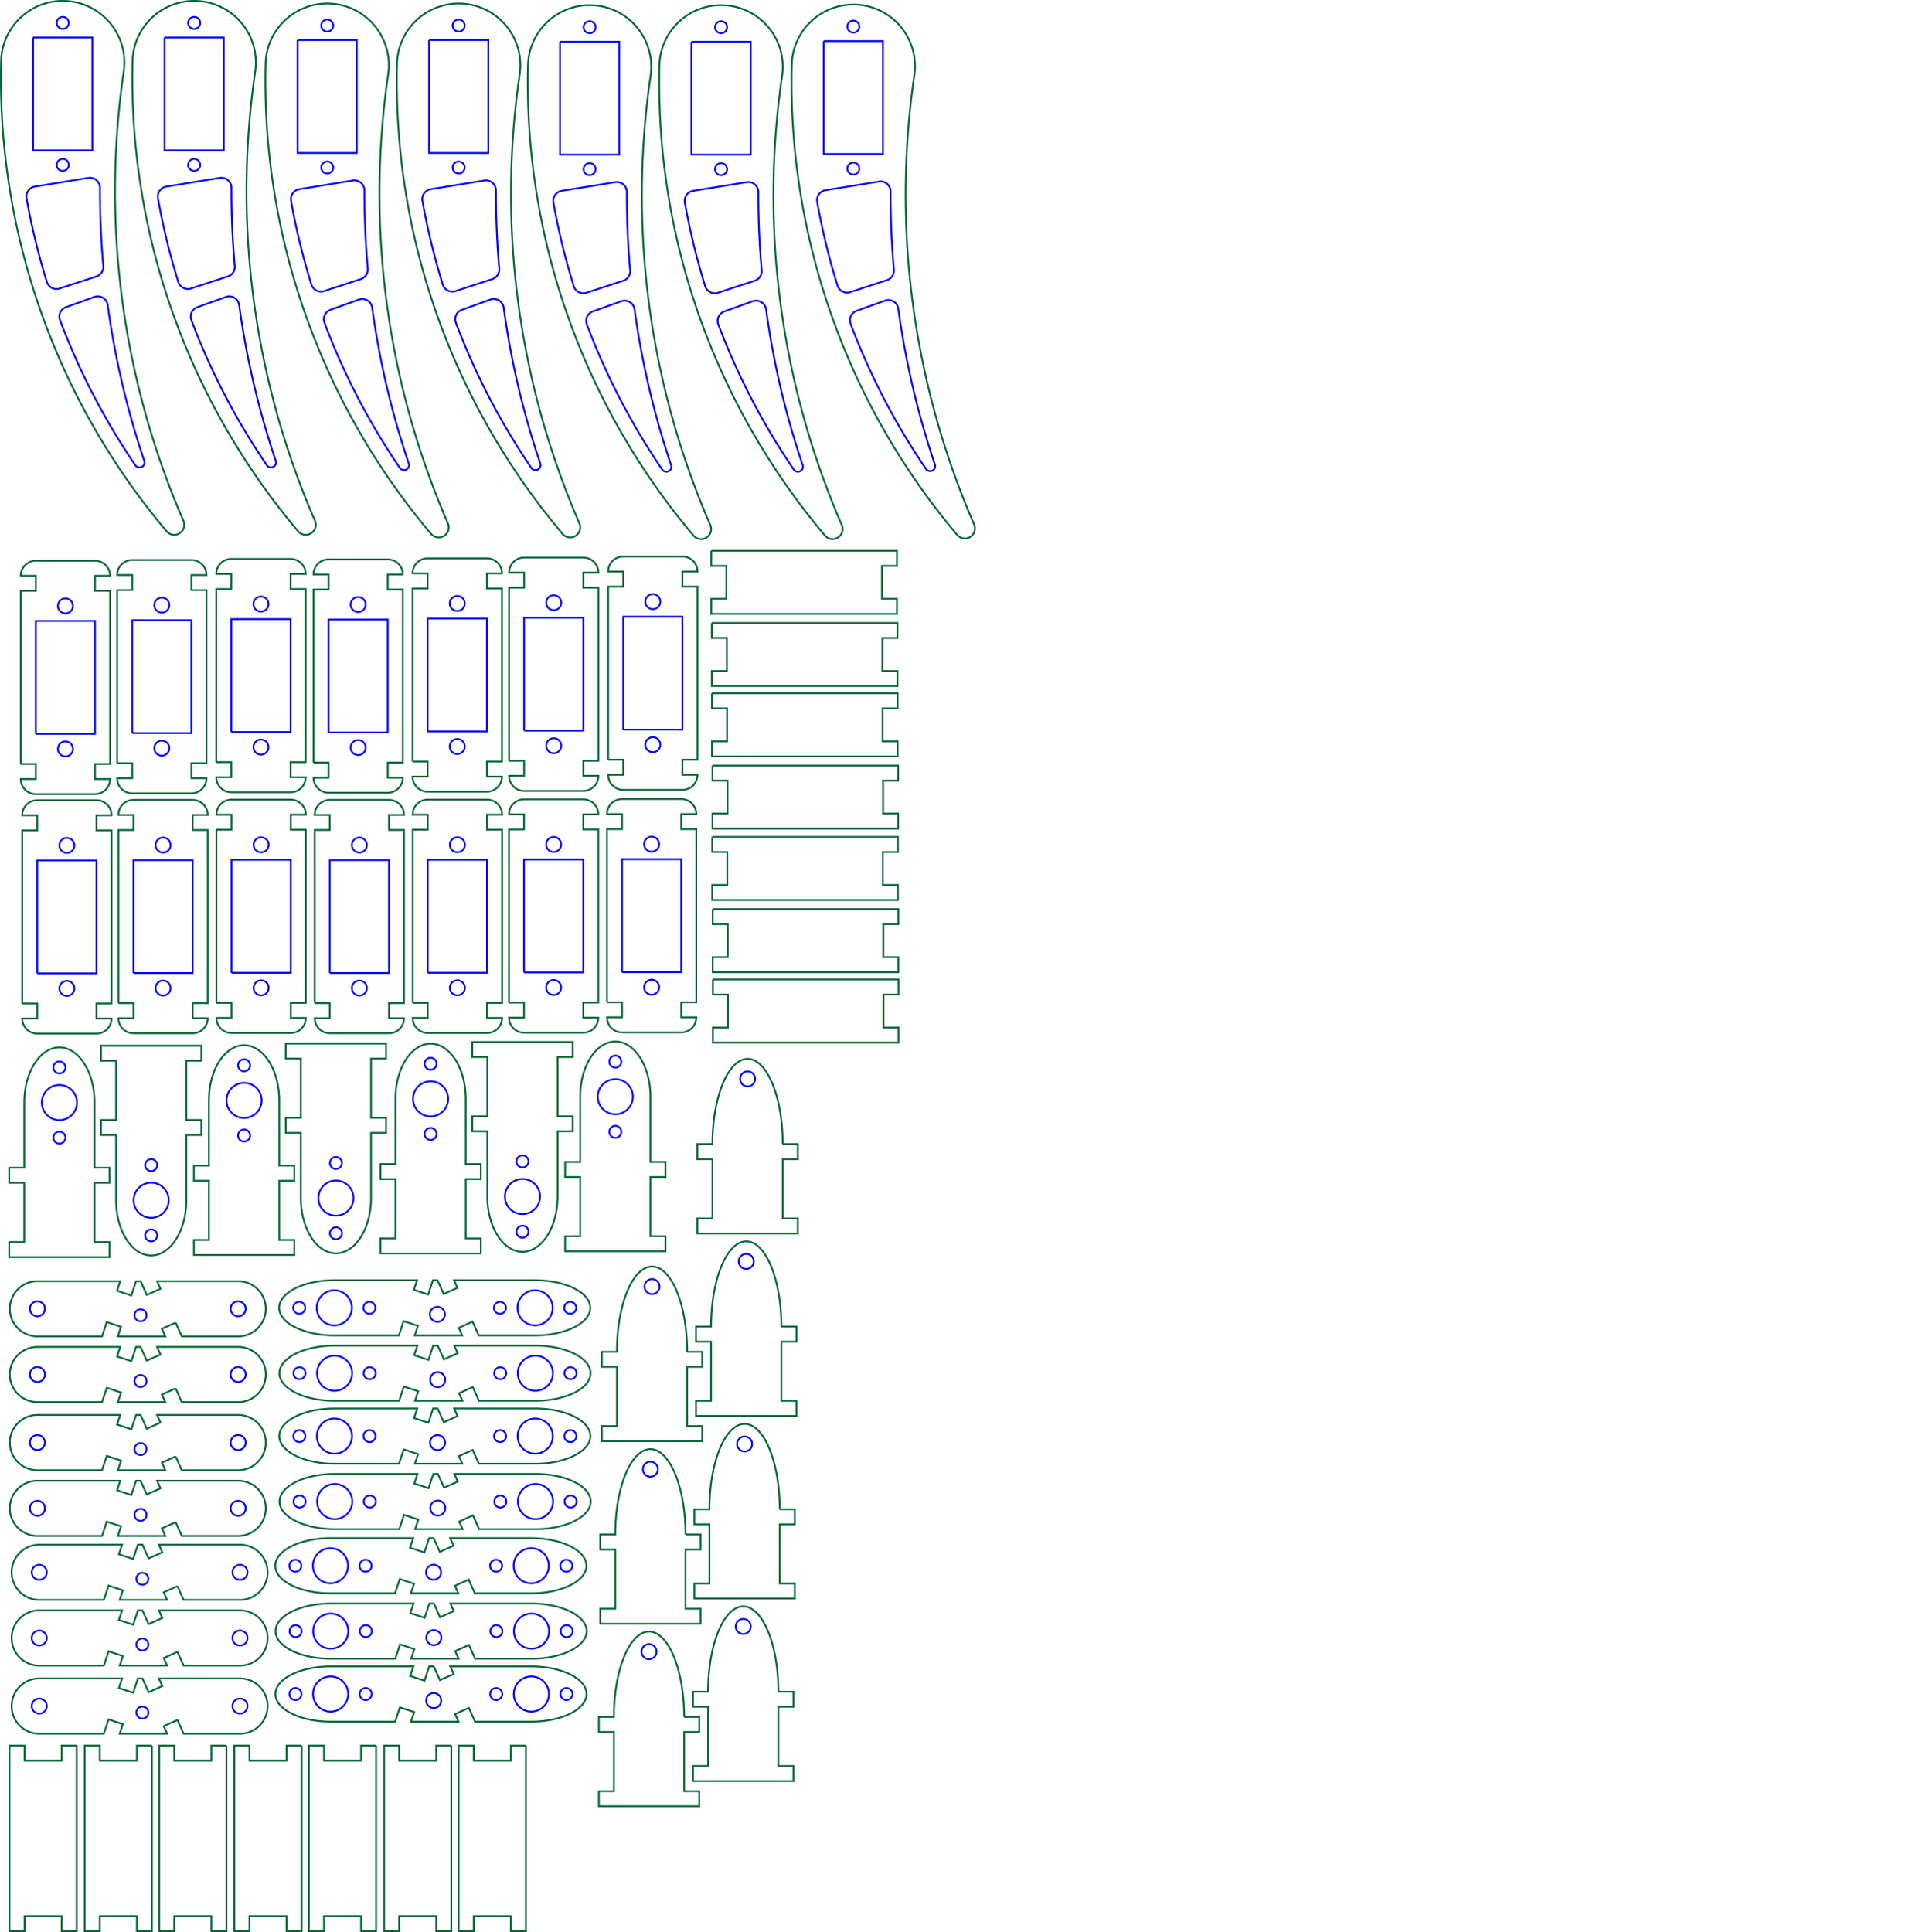 <?xml version="1.0" encoding="UTF-8" standalone="no"?>
<svg
   xmlns:dc="http://purl.org/dc/elements/1.1/"
   xmlns:cc="http://creativecommons.org/ns#"
   xmlns:rdf="http://www.w3.org/1999/02/22-rdf-syntax-ns#"
   xmlns:svg="http://www.w3.org/2000/svg"
   xmlns="http://www.w3.org/2000/svg"
   xmlns:sodipodi="http://sodipodi.sourceforge.net/DTD/sodipodi-0.dtd"
   xmlns:inkscape="http://www.inkscape.org/namespaces/inkscape"
   width="383.746mm"
   height="384.997mm"
   viewBox="0 0 383.746 384.997"
   version="1.1"
   id="svg3686"
   sodipodi:docname="mixed.svg"
   inkscape:version="0.92.1 r15371">
  <defs
     id="defs3690" />
  <sodipodi:namedview
     pagecolor="#ffffff"
     bordercolor="#666666"
     borderopacity="1"
     objecttolerance="10"
     gridtolerance="10"
     guidetolerance="10"
     inkscape:pageopacity="0"
     inkscape:pageshadow="2"
     inkscape:window-width="1321"
     inkscape:window-height="1008"
     id="namedview3688"
     showgrid="false"
     inkscape:zoom="1.0141925"
     inkscape:cx="572.76173"
     inkscape:cy="449.92483"
     inkscape:window-x="-7"
     inkscape:window-y="0"
     inkscape:window-maximized="0"
     inkscape:current-layer="Sketch005-7"
     fit-margin-top="0"
     fit-margin-left="0"
     fit-margin-right="0"
     fit-margin-bottom="0"
     inkscape:document-units="mm" />
  <g
     id="Sketch005"
     transform="matrix(1,0,0,-1,150.925,-7.993)">
    <title
       id="title3683">coxa_down</title>
    <g
       transform="translate(-16.662,-6.581)"
       id="Sketch-3">
      <path
         style="fill:none;fill-rule:evenodd;stroke:#0000ff;stroke-width:0.35;stroke-miterlimit:4;stroke-dasharray:none;stroke-opacity:1"
         d="m -22.687,-9.725 h 11.8 v -22.5 h -11.8 v 22.5"
         id="Sketch_w0000-7"
         inkscape:connector-curvature="0" />
      <circle
         id="circle4773"
         style="fill:none;stroke:#0000ff;stroke-width:0.35;stroke-miterlimit:4;stroke-dasharray:none;stroke-opacity:1"
         r="1.2"
         cy="-35.125"
         cx="-16.787" />
      <path
         style="fill:none;fill-rule:evenodd;stroke:#006633;stroke-width:0.35;stroke-miterlimit:4;stroke-dasharray:none;stroke-opacity:1"
         d="m -4.63,-16.502 a 12.286,12.286 0 1 1 -24.439,2.074 140,140 0 0 1 32.974,-93.687 2,2 0 0 1 3.363,2.086 165,165 0 0 0 -11.898,89.528"
         id="Sketch_w0002"
         inkscape:connector-curvature="0" />
      <path
         style="fill:none;fill-rule:evenodd;stroke:#0000ff;stroke-width:0.35;stroke-miterlimit:4;stroke-dasharray:none;stroke-opacity:1"
         d="m -22.351,-39.446 10.668,1.732 a 2,2 0 0 0 2.32,-1.982 168,168 0 0 1 0.661,-15.567 2,2 0 0 0 -1.371,-2.079 l -7.347,-2.401 a 2,2 0 0 0 -2.531,1.308 137,137 0 0 0 -4.05,16.664 2,2 0 0 0 1.649,2.324"
         id="Sketch_w0003"
         inkscape:connector-curvature="0" />
      <path
         style="fill:none;fill-rule:evenodd;stroke:#0000ff;stroke-width:0.35;stroke-miterlimit:4;stroke-dasharray:none;stroke-opacity:1"
         d="m -16.141,-63.467 5.658,2.033 a 2,2 0 0 0 2.658,-1.612 168,168 0 0 1 7.288,-31.052 1,1 0 0 0 -1.774,-0.883 137,137 0 0 0 -15.026,28.928 2,2 0 0 0 1.196,2.586"
         id="Sketch_w0004"
         inkscape:connector-curvature="0" />
      <circle
         id="circle4778"
         style="fill:none;stroke:#0000ff;stroke-width:0.35;stroke-miterlimit:4;stroke-dasharray:none;stroke-opacity:1"
         r="1.2"
         cy="-6.825"
         cx="-16.787" />
      <title
         id="title4780">tibia</title>
      <path
         style="fill:none;fill-rule:evenodd;stroke:#0000ff;stroke-width:0.35;stroke-miterlimit:4;stroke-dasharray:none;stroke-opacity:1"
         d="M 3.508,-9.725 H 15.308 V -32.225 H 3.508 v 22.5"
         id="Sketch_w0000-7-7"
         inkscape:connector-curvature="0" />
      <circle
         id="circle4773-7"
         style="fill:none;stroke:#0000ff;stroke-width:0.35;stroke-miterlimit:4;stroke-dasharray:none;stroke-opacity:1"
         r="1.2"
         cy="-35.125"
         cx="9.408" />
      <path
         style="fill:none;fill-rule:evenodd;stroke:#006633;stroke-width:0.35;stroke-miterlimit:4;stroke-dasharray:none;stroke-opacity:1"
         d="m 21.565,-16.502 a 12.286,12.286 0 1 1 -24.439,2.074 140,140 0 0 1 32.974,-93.687 2,2 0 0 1 3.363,2.086 165,165 0 0 0 -11.898,89.528"
         id="Sketch_w0002-2"
         inkscape:connector-curvature="0" />
      <path
         style="fill:none;fill-rule:evenodd;stroke:#0000ff;stroke-width:0.35;stroke-miterlimit:4;stroke-dasharray:none;stroke-opacity:1"
         d="m 3.844,-39.446 10.668,1.732 a 2,2 0 0 0 2.32,-1.982 168,168 0 0 1 0.661,-15.567 2,2 0 0 0 -1.371,-2.079 l -7.347,-2.401 a 2,2 0 0 0 -2.531,1.308 137,137 0 0 0 -4.05,16.664 2,2 0 0 0 1.649,2.324"
         id="Sketch_w0003-3"
         inkscape:connector-curvature="0" />
      <path
         style="fill:none;fill-rule:evenodd;stroke:#0000ff;stroke-width:0.35;stroke-miterlimit:4;stroke-dasharray:none;stroke-opacity:1"
         d="m 10.054,-63.467 5.658,2.033 a 2,2 0 0 0 2.658,-1.612 168,168 0 0 1 7.288,-31.052 1,1 0 0 0 -1.774,-0.883 137,137 0 0 0 -15.026,28.928 2,2 0 0 0 1.196,2.586"
         id="Sketch_w0004-7"
         inkscape:connector-curvature="0" />
      <circle
         id="circle4778-0"
         style="fill:none;stroke:#0000ff;stroke-width:0.35;stroke-miterlimit:4;stroke-dasharray:none;stroke-opacity:1"
         r="1.2"
         cy="-6.825"
         cx="9.408" />
      <path
         style="fill:none;fill-rule:evenodd;stroke:#0000ff;stroke-width:0.35;stroke-miterlimit:4;stroke-dasharray:none;stroke-opacity:1"
         d="m -74.967,-9.396 h 11.8 V -31.896 h -11.8 v 22.5"
         id="Sketch_w0000-7-2"
         inkscape:connector-curvature="0" />
      <circle
         id="circle4773-5"
         style="fill:none;stroke:#0000ff;stroke-width:0.35;stroke-miterlimit:4;stroke-dasharray:none;stroke-opacity:1"
         r="1.2"
         cy="-34.796"
         cx="-69.067" />
      <path
         style="fill:none;fill-rule:evenodd;stroke:#006633;stroke-width:0.35;stroke-miterlimit:4;stroke-dasharray:none;stroke-opacity:1"
         d="m -56.91,-16.173 a 12.286,12.286 0 1 1 -24.439,2.074 140,140 0 0 1 32.974,-93.687 2,2 0 0 1 3.363,2.086 165,165 0 0 0 -11.898,89.528"
         id="Sketch_w0002-5"
         inkscape:connector-curvature="0" />
      <path
         style="fill:none;fill-rule:evenodd;stroke:#0000ff;stroke-width:0.35;stroke-miterlimit:4;stroke-dasharray:none;stroke-opacity:1"
         d="m -74.631,-39.116 10.668,1.732 a 2,2 0 0 0 2.32,-1.982 168,168 0 0 1 0.661,-15.567 2,2 0 0 0 -1.371,-2.079 l -7.347,-2.401 a 2,2 0 0 0 -2.531,1.308 137,137 0 0 0 -4.05,16.664 2,2 0 0 0 1.649,2.324"
         id="Sketch_w0003-1"
         inkscape:connector-curvature="0" />
      <path
         style="fill:none;fill-rule:evenodd;stroke:#0000ff;stroke-width:0.35;stroke-miterlimit:4;stroke-dasharray:none;stroke-opacity:1"
         d="m -68.421,-63.138 5.658,2.033 a 2,2 0 0 0 2.658,-1.612 168,168 0 0 1 7.288,-31.052 1,1 0 0 0 -1.774,-0.883 137,137 0 0 0 -15.026,28.928 2,2 0 0 0 1.196,2.586"
         id="Sketch_w0004-6"
         inkscape:connector-curvature="0" />
      <circle
         id="circle4778-1"
         style="fill:none;stroke:#0000ff;stroke-width:0.35;stroke-miterlimit:4;stroke-dasharray:none;stroke-opacity:1"
         r="1.2"
         cy="-6.496"
         cx="-69.067" />
      <path
         style="fill:none;fill-rule:evenodd;stroke:#0000ff;stroke-width:0.35;stroke-miterlimit:4;stroke-dasharray:none;stroke-opacity:1"
         d="m -48.772,-9.396 h 11.8 V -31.896 h -11.8 v 22.5"
         id="Sketch_w0000-7-7-8"
         inkscape:connector-curvature="0" />
      <circle
         id="circle4773-7-4"
         style="fill:none;stroke:#0000ff;stroke-width:0.35;stroke-miterlimit:4;stroke-dasharray:none;stroke-opacity:1"
         r="1.2"
         cy="-34.796"
         cx="-42.872" />
      <path
         style="fill:none;fill-rule:evenodd;stroke:#006633;stroke-width:0.35;stroke-miterlimit:4;stroke-dasharray:none;stroke-opacity:1"
         d="m -30.715,-16.173 a 12.286,12.286 0 1 1 -24.439,2.074 140,140 0 0 1 32.974,-93.687 2,2 0 0 1 3.363,2.086 165,165 0 0 0 -11.898,89.528"
         id="Sketch_w0002-2-9"
         inkscape:connector-curvature="0" />
      <path
         style="fill:none;fill-rule:evenodd;stroke:#0000ff;stroke-width:0.35;stroke-miterlimit:4;stroke-dasharray:none;stroke-opacity:1"
         d="m -48.436,-39.116 10.668,1.732 a 2,2 0 0 0 2.32,-1.982 168,168 0 0 1 0.661,-15.567 2,2 0 0 0 -1.371,-2.079 l -7.347,-2.401 a 2,2 0 0 0 -2.531,1.308 137,137 0 0 0 -4.05,16.664 2,2 0 0 0 1.649,2.324"
         id="Sketch_w0003-3-1"
         inkscape:connector-curvature="0" />
      <path
         style="fill:none;fill-rule:evenodd;stroke:#0000ff;stroke-width:0.35;stroke-miterlimit:4;stroke-dasharray:none;stroke-opacity:1"
         d="m -42.226,-63.138 5.658,2.033 a 2,2 0 0 0 2.658,-1.612 168,168 0 0 1 7.288,-31.052 1,1 0 0 0 -1.774,-0.883 137,137 0 0 0 -15.026,28.928 2,2 0 0 0 1.196,2.586"
         id="Sketch_w0004-7-4"
         inkscape:connector-curvature="0" />
      <circle
         id="circle4778-0-5"
         style="fill:none;stroke:#0000ff;stroke-width:0.35;stroke-miterlimit:4;stroke-dasharray:none;stroke-opacity:1"
         r="1.2"
         cy="-6.496"
         cx="-42.872" />
      <path
         style="fill:none;fill-rule:evenodd;stroke:#0000ff;stroke-width:0.35;stroke-miterlimit:4;stroke-dasharray:none;stroke-opacity:1"
         d="m -127.665,-8.874 h 11.8 V -31.374 h -11.8 v 22.5"
         id="Sketch_w0000-7-2-4"
         inkscape:connector-curvature="0" />
      <circle
         id="circle4773-5-0"
         style="fill:none;stroke:#0000ff;stroke-width:0.35;stroke-miterlimit:4;stroke-dasharray:none;stroke-opacity:1"
         r="1.2"
         cy="-34.274"
         cx="-121.765" />
      <path
         style="fill:none;fill-rule:evenodd;stroke:#006633;stroke-width:0.35;stroke-miterlimit:4;stroke-dasharray:none;stroke-opacity:1"
         d="m -109.608,-15.651 a 12.286,12.286 0 1 1 -24.439,2.074 140,140 0 0 1 32.974,-93.687 2,2 0 0 1 3.363,2.086 165,165 0 0 0 -11.898,89.528"
         id="Sketch_w0002-5-4"
         inkscape:connector-curvature="0" />
      <path
         style="fill:none;fill-rule:evenodd;stroke:#0000ff;stroke-width:0.35;stroke-miterlimit:4;stroke-dasharray:none;stroke-opacity:1"
         d="m -127.329,-38.595 10.668,1.732 a 2,2 0 0 0 2.32,-1.982 168,168 0 0 1 0.661,-15.567 2,2 0 0 0 -1.371,-2.079 l -7.347,-2.401 a 2,2 0 0 0 -2.531,1.308 137,137 0 0 0 -4.05,16.664 2,2 0 0 0 1.649,2.324"
         id="Sketch_w0003-1-2"
         inkscape:connector-curvature="0" />
      <path
         style="fill:none;fill-rule:evenodd;stroke:#0000ff;stroke-width:0.35;stroke-miterlimit:4;stroke-dasharray:none;stroke-opacity:1"
         d="m -121.119,-62.616 5.658,2.033 a 2,2 0 0 0 2.658,-1.612 168,168 0 0 1 7.288,-31.052 1,1 0 0 0 -1.774,-0.883 137,137 0 0 0 -15.026,28.928 2,2 0 0 0 1.196,2.586"
         id="Sketch_w0004-6-5"
         inkscape:connector-curvature="0" />
      <circle
         id="circle4778-1-0"
         style="fill:none;stroke:#0000ff;stroke-width:0.35;stroke-miterlimit:4;stroke-dasharray:none;stroke-opacity:1"
         r="1.2"
         cy="-5.974"
         cx="-121.765" />
      <path
         style="fill:none;fill-rule:evenodd;stroke:#0000ff;stroke-width:0.35;stroke-miterlimit:4;stroke-dasharray:none;stroke-opacity:1"
         d="m -101.47,-8.874 h 11.8 V -31.374 h -11.8 v 22.5"
         id="Sketch_w0000-7-7-8-0"
         inkscape:connector-curvature="0" />
      <circle
         id="circle4773-7-4-7"
         style="fill:none;stroke:#0000ff;stroke-width:0.35;stroke-miterlimit:4;stroke-dasharray:none;stroke-opacity:1"
         r="1.2"
         cy="-34.274"
         cx="-95.57" />
      <path
         style="fill:none;fill-rule:evenodd;stroke:#006633;stroke-width:0.35;stroke-miterlimit:4;stroke-dasharray:none;stroke-opacity:1"
         d="m -83.413,-15.651 a 12.286,12.286 0 1 1 -24.439,2.074 140,140 0 0 1 32.974,-93.687 2,2 0 0 1 3.363,2.086 165,165 0 0 0 -11.898,89.528"
         id="Sketch_w0002-2-9-0"
         inkscape:connector-curvature="0" />
      <path
         style="fill:none;fill-rule:evenodd;stroke:#0000ff;stroke-width:0.35;stroke-miterlimit:4;stroke-dasharray:none;stroke-opacity:1"
         d="m -101.134,-38.595 10.668,1.732 a 2,2 0 0 0 2.32,-1.982 168,168 0 0 1 0.661,-15.567 2,2 0 0 0 -1.371,-2.079 l -7.347,-2.401 a 2,2 0 0 0 -2.531,1.308 137,137 0 0 0 -4.05,16.664 2,2 0 0 0 1.649,2.324"
         id="Sketch_w0003-3-1-2"
         inkscape:connector-curvature="0" />
      <path
         style="fill:none;fill-rule:evenodd;stroke:#0000ff;stroke-width:0.35;stroke-miterlimit:4;stroke-dasharray:none;stroke-opacity:1"
         d="m -94.924,-62.616 5.658,2.033 a 2,2 0 0 0 2.658,-1.612 168,168 0 0 1 7.288,-31.052 1,1 0 0 0 -1.774,-0.883 137,137 0 0 0 -15.026,28.928 2,2 0 0 0 1.196,2.586"
         id="Sketch_w0004-7-4-9"
         inkscape:connector-curvature="0" />
      <circle
         id="circle4778-0-5-2"
         style="fill:none;stroke:#0000ff;stroke-width:0.35;stroke-miterlimit:4;stroke-dasharray:none;stroke-opacity:1"
         r="1.2"
         cy="-5.974"
         cx="-95.57" />
      <path
         style="fill:none;fill-rule:evenodd;stroke:#0000ff;stroke-width:0.35;stroke-miterlimit:4;stroke-dasharray:none;stroke-opacity:1"
         d="m 29.867,-9.603 h 11.8 V -32.103 h -11.8 v 22.5"
         id="Sketch_w0000-7-7-0"
         inkscape:connector-curvature="0" />
      <circle
         id="circle4773-7-1"
         style="fill:none;stroke:#0000ff;stroke-width:0.35;stroke-miterlimit:4;stroke-dasharray:none;stroke-opacity:1"
         r="1.2"
         cy="-35.003"
         cx="35.767" />
      <path
         style="fill:none;fill-rule:evenodd;stroke:#006633;stroke-width:0.35;stroke-miterlimit:4;stroke-dasharray:none;stroke-opacity:1"
         d="m 47.924,-16.38 a 12.286,12.286 0 1 1 -24.439,2.074 140,140 0 0 1 32.974,-93.687 2,2 0 0 1 3.363,2.086 165,165 0 0 0 -11.898,89.528"
         id="Sketch_w0002-2-4"
         inkscape:connector-curvature="0" />
      <path
         style="fill:none;fill-rule:evenodd;stroke:#0000ff;stroke-width:0.35;stroke-miterlimit:4;stroke-dasharray:none;stroke-opacity:1"
         d="m 30.203,-39.323 10.668,1.732 a 2,2 0 0 0 2.32,-1.982 168,168 0 0 1 0.661,-15.567 2,2 0 0 0 -1.371,-2.079 l -7.347,-2.401 a 2,2 0 0 0 -2.531,1.308 137,137 0 0 0 -4.05,16.664 2,2 0 0 0 1.649,2.324"
         id="Sketch_w0003-3-7"
         inkscape:connector-curvature="0" />
      <path
         style="fill:none;fill-rule:evenodd;stroke:#0000ff;stroke-width:0.35;stroke-miterlimit:4;stroke-dasharray:none;stroke-opacity:1"
         d="m 36.413,-63.345 5.658,2.033 a 2,2 0 0 0 2.658,-1.612 168,168 0 0 1 7.288,-31.052 1,1 0 0 0 -1.774,-0.883 137,137 0 0 0 -15.026,28.928 2,2 0 0 0 1.196,2.586"
         id="Sketch_w0004-7-43"
         inkscape:connector-curvature="0" />
      <circle
         id="circle4778-0-1"
         style="fill:none;stroke:#0000ff;stroke-width:0.35;stroke-miterlimit:4;stroke-dasharray:none;stroke-opacity:1"
         r="1.2"
         cy="-6.703"
         cx="35.767" />
    </g>
    <g
       transform="translate(102.207,-150.391)"
       id="Sketch003">
      <title
         id="title5236">femur_down</title>
      <circle
         id="circle5229-3"
         style="fill:none;stroke:#0000ff;stroke-width:0.35;stroke-miterlimit:4;stroke-dasharray:none;stroke-opacity:1"
         r="1.5"
         cy="-197.556"
         cx="-205.315" />
      <circle
         id="circle5231-5"
         style="fill:none;stroke:#0000ff;stroke-width:0.35;stroke-miterlimit:4;stroke-dasharray:none;stroke-opacity:1"
         r="1.5"
         cy="-197.556"
         cx="-245.315" />
      <path
         style="fill:none;fill-rule:evenodd;stroke:#006633;stroke-width:0.35;stroke-miterlimit:4;stroke-dasharray:none;stroke-opacity:1"
         d="m -217.765,-200.317 -2.738,-1.225 0.677,-1.513 h -9.455 l 0.63,1.91 -2.849,0.939 -0.939,-2.849 h -12.874 a 5.5,5.5 0 0 0 0,11 h 16.499 l -0.63,-1.91 2.849,-0.939 0.939,2.849 h 0.907 l 1.225,-2.738 2.738,1.225 -0.677,1.513 h 16.148 a 5.5,5.5 0 0 0 0,-11 h -11.225 l -1.225,2.738"
         id="Sketch003_w0002-3"
         inkscape:connector-curvature="0" />
      <circle
         id="circle5234-1"
         style="fill:none;stroke:#0000ff;stroke-width:0.35;stroke-miterlimit:4;stroke-dasharray:none;stroke-opacity:1"
         r="1.2"
         cy="-198.851"
         cx="-224.763" />
      <circle
         id="circle5229-39"
         style="fill:none;stroke:#0000ff;stroke-width:0.35;stroke-miterlimit:4;stroke-dasharray:none;stroke-opacity:1"
         r="1.5"
         cy="-183.997"
         cx="-205.315" />
      <circle
         id="circle5231-3"
         style="fill:none;stroke:#0000ff;stroke-width:0.35;stroke-miterlimit:4;stroke-dasharray:none;stroke-opacity:1"
         r="1.5"
         cy="-183.997"
         cx="-245.315" />
      <path
         style="fill:none;fill-rule:evenodd;stroke:#006633;stroke-width:0.35;stroke-miterlimit:4;stroke-dasharray:none;stroke-opacity:1"
         d="m -217.765,-186.759 -2.738,-1.225 0.677,-1.513 h -9.455 l 0.63,1.91 -2.849,0.939 -0.939,-2.849 h -12.874 a 5.5,5.5 0 0 0 0,11 h 16.499 l -0.63,-1.91 2.849,-0.939 0.939,2.849 h 0.907 l 1.225,-2.738 2.738,1.225 -0.677,1.513 h 16.148 a 5.5,5.5 0 0 0 0,-11 h -11.225 l -1.225,2.738"
         id="Sketch003_w0002-4"
         inkscape:connector-curvature="0" />
      <circle
         id="circle5234-2"
         style="fill:none;stroke:#0000ff;stroke-width:0.35;stroke-miterlimit:4;stroke-dasharray:none;stroke-opacity:1"
         r="1.2"
         cy="-185.292"
         cx="-224.763" />
      <circle
         id="circle5229-3-3"
         style="fill:none;stroke:#0000ff;stroke-width:0.35;stroke-miterlimit:4;stroke-dasharray:none;stroke-opacity:1"
         r="1.5"
         cy="-170.9"
         cx="-205.315" />
      <circle
         id="circle5231-5-6"
         style="fill:none;stroke:#0000ff;stroke-width:0.35;stroke-miterlimit:4;stroke-dasharray:none;stroke-opacity:1"
         r="1.5"
         cy="-170.9"
         cx="-245.315" />
      <path
         style="fill:none;fill-rule:evenodd;stroke:#006633;stroke-width:0.35;stroke-miterlimit:4;stroke-dasharray:none;stroke-opacity:1"
         d="m -217.765,-173.661 -2.738,-1.225 0.677,-1.513 h -9.455 l 0.63,1.91 -2.849,0.939 -0.939,-2.849 h -12.874 a 5.5,5.5 0 0 0 0,11 h 16.499 l -0.63,-1.91 2.849,-0.939 0.939,2.849 h 0.907 l 1.225,-2.738 2.738,1.225 -0.677,1.513 h 16.148 a 5.5,5.5 0 0 0 0,-11 h -11.225 l -1.225,2.738"
         id="Sketch003_w0002-3-5"
         inkscape:connector-curvature="0" />
      <circle
         id="circle5234-1-3"
         style="fill:none;stroke:#0000ff;stroke-width:0.35;stroke-miterlimit:4;stroke-dasharray:none;stroke-opacity:1"
         r="1.2"
         cy="-172.195"
         cx="-224.763" />
      <circle
         id="circle5229-9"
         style="fill:none;stroke:#0000ff;stroke-width:0.35;stroke-miterlimit:4;stroke-dasharray:none;stroke-opacity:1"
         r="1.5"
         cy="-158.147"
         cx="-205.679" />
      <circle
         id="circle5231-8"
         style="fill:none;stroke:#0000ff;stroke-width:0.35;stroke-miterlimit:4;stroke-dasharray:none;stroke-opacity:1"
         r="1.5"
         cy="-158.147"
         cx="-245.679" />
      <path
         style="fill:none;fill-rule:evenodd;stroke:#006633;stroke-width:0.35;stroke-miterlimit:4;stroke-dasharray:none;stroke-opacity:1"
         d="m -218.129,-160.909 -2.738,-1.225 0.677,-1.513 h -9.455 l 0.63,1.91 -2.849,0.939 -0.939,-2.849 h -12.874 a 5.5,5.5 0 0 0 0,11 h 16.499 l -0.63,-1.91 2.849,-0.939 0.939,2.849 h 0.907 l 1.225,-2.738 2.738,1.225 -0.677,1.513 h 16.148 a 5.5,5.5 0 0 0 0,-11 h -11.225 l -1.225,2.738"
         id="Sketch003_w0002-1"
         inkscape:connector-curvature="0" />
      <circle
         id="circle5234-5"
         style="fill:none;stroke:#0000ff;stroke-width:0.35;stroke-miterlimit:4;stroke-dasharray:none;stroke-opacity:1"
         r="1.2"
         cy="-159.443"
         cx="-225.127" />
      <circle
         id="circle5229-3-4"
         style="fill:none;stroke:#0000ff;stroke-width:0.35;stroke-miterlimit:4;stroke-dasharray:none;stroke-opacity:1"
         r="1.5"
         cy="-145.05"
         cx="-205.679" />
      <circle
         id="circle5231-5-0"
         style="fill:none;stroke:#0000ff;stroke-width:0.35;stroke-miterlimit:4;stroke-dasharray:none;stroke-opacity:1"
         r="1.5"
         cy="-145.05"
         cx="-245.679" />
      <path
         style="fill:none;fill-rule:evenodd;stroke:#006633;stroke-width:0.35;stroke-miterlimit:4;stroke-dasharray:none;stroke-opacity:1"
         d="m -218.129,-147.812 -2.738,-1.226 0.677,-1.513 h -9.455 l 0.63,1.91 -2.849,0.939 -0.939,-2.849 h -12.874 a 5.5,5.5 0 0 0 0,11 h 16.499 l -0.63,-1.91 2.849,-0.939 0.939,2.849 h 0.907 l 1.225,-2.738 2.738,1.225 -0.677,1.513 h 16.148 a 5.5,5.5 0 0 0 0,-11 h -11.225 l -1.225,2.738"
         id="Sketch003_w0002-3-54"
         inkscape:connector-curvature="0" />
      <circle
         id="circle5234-1-4"
         style="fill:none;stroke:#0000ff;stroke-width:0.35;stroke-miterlimit:4;stroke-dasharray:none;stroke-opacity:1"
         r="1.2"
         cy="-146.345"
         cx="-225.127" />
      <circle
         id="circle5229-39-9"
         style="fill:none;stroke:#0000ff;stroke-width:0.35;stroke-miterlimit:4;stroke-dasharray:none;stroke-opacity:1"
         r="1.5"
         cy="-131.491"
         cx="-205.679" />
      <circle
         id="circle5231-3-4"
         style="fill:none;stroke:#0000ff;stroke-width:0.35;stroke-miterlimit:4;stroke-dasharray:none;stroke-opacity:1"
         r="1.5"
         cy="-131.491"
         cx="-245.679" />
      <path
         style="fill:none;fill-rule:evenodd;stroke:#006633;stroke-width:0.35;stroke-miterlimit:4;stroke-dasharray:none;stroke-opacity:1"
         d="m -218.129,-134.253 -2.738,-1.225 0.677,-1.513 h -9.455 l 0.63,1.91 -2.849,0.939 -0.939,-2.849 h -12.874 a 5.5,5.5 0 0 0 0,11 h 16.499 l -0.63,-1.91 2.849,-0.939 0.939,2.849 h 0.907 l 1.225,-2.738 2.738,1.225 -0.677,1.513 h 16.148 a 5.5,5.5 0 0 0 0,-11 h -11.225 l -1.225,2.738"
         id="Sketch003_w0002-4-5"
         inkscape:connector-curvature="0" />
      <circle
         id="circle5234-2-7"
         style="fill:none;stroke:#0000ff;stroke-width:0.35;stroke-miterlimit:4;stroke-dasharray:none;stroke-opacity:1"
         r="1.2"
         cy="-132.787"
         cx="-225.127" />
      <circle
         id="circle5229-3-3-8"
         style="fill:none;stroke:#0000ff;stroke-width:0.35;stroke-miterlimit:4;stroke-dasharray:none;stroke-opacity:1"
         r="1.5"
         cy="-118.394"
         cx="-205.679" />
      <circle
         id="circle5231-5-6-3"
         style="fill:none;stroke:#0000ff;stroke-width:0.35;stroke-miterlimit:4;stroke-dasharray:none;stroke-opacity:1"
         r="1.5"
         cy="-118.394"
         cx="-245.679" />
      <path
         style="fill:none;fill-rule:evenodd;stroke:#006633;stroke-width:0.35;stroke-miterlimit:4;stroke-dasharray:none;stroke-opacity:1"
         d="m -218.129,-121.156 -2.738,-1.225 0.677,-1.513 h -9.455 l 0.63,1.91 -2.849,0.939 -0.939,-2.849 h -12.874 a 5.5,5.5 0 0 0 0,11 h 16.499 l -0.63,-1.91 2.849,-0.939 0.939,2.849 h 0.907 l 1.225,-2.738 2.738,1.225 -0.677,1.513 h 16.148 a 5.5,5.5 0 0 0 0,-11 h -11.225 l -1.225,2.738"
         id="Sketch003_w0002-3-5-9"
         inkscape:connector-curvature="0" />
      <circle
         id="circle5234-1-3-6"
         style="fill:none;stroke:#0000ff;stroke-width:0.35;stroke-miterlimit:4;stroke-dasharray:none;stroke-opacity:1"
         r="1.2"
         cy="-119.689"
         cx="-225.127" />
      <g
         transform="translate(65.668,114.175)"
         id="Sketch004">
        <circle
           id="circle5373"
           style="fill:none;stroke:#0000ff;stroke-width:0.35;stroke-miterlimit:4;stroke-dasharray:none;stroke-opacity:1"
           r="3.5"
           cy="-232.377"
           cx="-212.191" />
        <circle
           id="circle5375"
           style="fill:none;stroke:#0000ff;stroke-width:0.35;stroke-miterlimit:4;stroke-dasharray:none;stroke-opacity:1"
           r="3.5"
           cy="-232.377"
           cx="-252.191" />
        <path
           style="fill:none;fill-rule:evenodd;stroke:#006633;stroke-width:0.35;stroke-miterlimit:4;stroke-dasharray:none;stroke-opacity:1"
           d="m -212.191,-237.877 a 11,5.5 0 0 1 0,11 h -16.148 l 0.677,-1.513 -2.738,-1.225 -1.225,2.738 h -0.907 l -0.939,-2.849 -2.849,0.939 0.63,1.91 h -16.499 a 11,5.5 0 1 1 0,-11 h 12.874 l 0.939,2.849 2.849,-0.939 -0.63,-1.91 h 9.455 l -0.677,1.513 2.738,1.225 1.225,-2.738 h 11.225"
           id="Sketch004_w0002"
           inkscape:connector-curvature="0" />
        <circle
           id="circle5378"
           style="fill:none;stroke:#0000ff;stroke-width:0.35;stroke-miterlimit:4;stroke-dasharray:none;stroke-opacity:1"
           r="1.5"
           cy="-233.672"
           cx="-231.639" />
        <circle
           id="circle5380"
           style="fill:none;stroke:#0000ff;stroke-width:0.35;stroke-miterlimit:4;stroke-dasharray:none;stroke-opacity:1"
           r="1.2"
           cy="-232.377"
           cx="-219.191" />
        <circle
           id="circle5382"
           style="fill:none;stroke:#0000ff;stroke-width:0.35;stroke-miterlimit:4;stroke-dasharray:none;stroke-opacity:1"
           r="1.2"
           cy="-232.377"
           cx="-245.191" />
        <circle
           id="circle5384"
           style="fill:none;stroke:#0000ff;stroke-width:0.35;stroke-miterlimit:4;stroke-dasharray:none;stroke-opacity:1"
           r="1.2"
           cy="-232.377"
           cx="-205.191" />
        <circle
           id="circle5386"
           style="fill:none;stroke:#0000ff;stroke-width:0.35;stroke-miterlimit:4;stroke-dasharray:none;stroke-opacity:1"
           r="1.2"
           cy="-232.377"
           cx="-259.191" />
        <title
           id="title5388">femur_up</title>
        <circle
           id="circle5373-8"
           style="fill:none;stroke:#0000ff;stroke-width:0.35;stroke-miterlimit:4;stroke-dasharray:none;stroke-opacity:1"
           r="3.5"
           cy="-245.41"
           cx="-212.139" />
        <circle
           id="circle5375-9"
           style="fill:none;stroke:#0000ff;stroke-width:0.35;stroke-miterlimit:4;stroke-dasharray:none;stroke-opacity:1"
           r="3.5"
           cy="-245.41"
           cx="-252.139" />
        <path
           style="fill:none;fill-rule:evenodd;stroke:#006633;stroke-width:0.35;stroke-miterlimit:4;stroke-dasharray:none;stroke-opacity:1"
           d="m -212.139,-250.91 a 11,5.5 0 0 1 0,11 h -16.148 l 0.677,-1.513 -2.738,-1.225 -1.225,2.738 h -0.907 l -0.939,-2.849 -2.849,0.939 0.63,1.91 h -16.499 a 11,5.5 0 1 1 0,-11 h 12.874 l 0.939,2.849 2.849,-0.939 -0.63,-1.91 h 9.455 l -0.677,1.513 2.738,1.225 1.225,-2.738 h 11.225"
           id="Sketch004_w0002-7"
           inkscape:connector-curvature="0" />
        <circle
           id="circle5378-8"
           style="fill:none;stroke:#0000ff;stroke-width:0.35;stroke-miterlimit:4;stroke-dasharray:none;stroke-opacity:1"
           r="1.5"
           cy="-246.705"
           cx="-231.587" />
        <circle
           id="circle5380-7"
           style="fill:none;stroke:#0000ff;stroke-width:0.35;stroke-miterlimit:4;stroke-dasharray:none;stroke-opacity:1"
           r="1.2"
           cy="-245.41"
           cx="-219.139" />
        <circle
           id="circle5382-2"
           style="fill:none;stroke:#0000ff;stroke-width:0.35;stroke-miterlimit:4;stroke-dasharray:none;stroke-opacity:1"
           r="1.2"
           cy="-245.41"
           cx="-245.139" />
        <circle
           id="circle5384-9"
           style="fill:none;stroke:#0000ff;stroke-width:0.35;stroke-miterlimit:4;stroke-dasharray:none;stroke-opacity:1"
           r="1.2"
           cy="-245.41"
           cx="-205.139" />
        <circle
           id="circle5386-8"
           style="fill:none;stroke:#0000ff;stroke-width:0.35;stroke-miterlimit:4;stroke-dasharray:none;stroke-opacity:1"
           r="1.2"
           cy="-245.41"
           cx="-259.139" />
        <circle
           id="circle5373-4"
           style="fill:none;stroke:#0000ff;stroke-width:0.35;stroke-miterlimit:4;stroke-dasharray:none;stroke-opacity:1"
           r="3.5"
           cy="-257.938"
           cx="-212.165" />
        <circle
           id="circle5375-3"
           style="fill:none;stroke:#0000ff;stroke-width:0.35;stroke-miterlimit:4;stroke-dasharray:none;stroke-opacity:1"
           r="3.5"
           cy="-257.938"
           cx="-252.165" />
        <path
           style="fill:none;fill-rule:evenodd;stroke:#006633;stroke-width:0.35;stroke-miterlimit:4;stroke-dasharray:none;stroke-opacity:1"
           d="m -212.165,-263.438 a 11,5.5 0 0 1 0,11 h -16.148 l 0.677,-1.513 -2.738,-1.225 -1.225,2.738 h -0.907 l -0.939,-2.849 -2.849,0.939 0.63,1.91 h -16.499 a 11,5.5 0 1 1 0,-11 h 12.874 l 0.939,2.849 2.849,-0.939 -0.63,-1.91 h 9.455 l -0.677,1.513 2.738,1.225 1.225,-2.738 h 11.225"
           id="Sketch004_w0002-2"
           inkscape:connector-curvature="0" />
        <circle
           id="circle5378-85"
           style="fill:none;stroke:#0000ff;stroke-width:0.35;stroke-miterlimit:4;stroke-dasharray:none;stroke-opacity:1"
           r="1.5"
           cy="-259.233"
           cx="-231.613" />
        <circle
           id="circle5380-0"
           style="fill:none;stroke:#0000ff;stroke-width:0.35;stroke-miterlimit:4;stroke-dasharray:none;stroke-opacity:1"
           r="1.2"
           cy="-257.938"
           cx="-219.165" />
        <circle
           id="circle5382-3"
           style="fill:none;stroke:#0000ff;stroke-width:0.35;stroke-miterlimit:4;stroke-dasharray:none;stroke-opacity:1"
           r="1.2"
           cy="-257.938"
           cx="-245.165" />
        <circle
           id="circle5384-0"
           style="fill:none;stroke:#0000ff;stroke-width:0.35;stroke-miterlimit:4;stroke-dasharray:none;stroke-opacity:1"
           r="1.2"
           cy="-257.938"
           cx="-205.165" />
        <circle
           id="circle5386-5"
           style="fill:none;stroke:#0000ff;stroke-width:0.35;stroke-miterlimit:4;stroke-dasharray:none;stroke-opacity:1"
           r="1.2"
           cy="-257.938"
           cx="-259.165" />
        <circle
           id="circle5373-8-0"
           style="fill:none;stroke:#0000ff;stroke-width:0.35;stroke-miterlimit:4;stroke-dasharray:none;stroke-opacity:1"
           r="3.5"
           cy="-270.971"
           cx="-212.113" />
        <circle
           id="circle5375-9-4"
           style="fill:none;stroke:#0000ff;stroke-width:0.35;stroke-miterlimit:4;stroke-dasharray:none;stroke-opacity:1"
           r="3.5"
           cy="-270.971"
           cx="-252.113" />
        <path
           style="fill:none;fill-rule:evenodd;stroke:#006633;stroke-width:0.35;stroke-miterlimit:4;stroke-dasharray:none;stroke-opacity:1"
           d="m -212.113,-276.471 a 11,5.5 0 0 1 0,11 h -16.148 l 0.677,-1.513 -2.738,-1.225 -1.225,2.738 h -0.907 l -0.939,-2.849 -2.849,0.939 0.63,1.91 h -16.499 a 11,5.5 0 1 1 0,-11 h 12.874 l 0.939,2.849 2.849,-0.939 -0.63,-1.91 h 9.455 l -0.677,1.513 2.738,1.225 1.225,-2.738 h 11.225"
           id="Sketch004_w0002-7-1"
           inkscape:connector-curvature="0" />
        <circle
           id="circle5378-8-2"
           style="fill:none;stroke:#0000ff;stroke-width:0.35;stroke-miterlimit:4;stroke-dasharray:none;stroke-opacity:1"
           r="1.5"
           cy="-272.266"
           cx="-231.561" />
        <circle
           id="circle5380-7-2"
           style="fill:none;stroke:#0000ff;stroke-width:0.35;stroke-miterlimit:4;stroke-dasharray:none;stroke-opacity:1"
           r="1.2"
           cy="-270.971"
           cx="-219.113" />
        <circle
           id="circle5382-2-6"
           style="fill:none;stroke:#0000ff;stroke-width:0.35;stroke-miterlimit:4;stroke-dasharray:none;stroke-opacity:1"
           r="1.2"
           cy="-270.971"
           cx="-245.113" />
        <circle
           id="circle5384-9-9"
           style="fill:none;stroke:#0000ff;stroke-width:0.35;stroke-miterlimit:4;stroke-dasharray:none;stroke-opacity:1"
           r="1.2"
           cy="-270.971"
           cx="-205.113" />
        <circle
           id="circle5386-8-9"
           style="fill:none;stroke:#0000ff;stroke-width:0.35;stroke-miterlimit:4;stroke-dasharray:none;stroke-opacity:1"
           r="1.2"
           cy="-270.971"
           cx="-259.113" />
        <circle
           id="circle5373-7"
           style="fill:none;stroke:#0000ff;stroke-width:0.35;stroke-miterlimit:4;stroke-dasharray:none;stroke-opacity:1"
           r="3.5"
           cy="-283.768"
           cx="-212.959" />
        <circle
           id="circle5375-0"
           style="fill:none;stroke:#0000ff;stroke-width:0.35;stroke-miterlimit:4;stroke-dasharray:none;stroke-opacity:1"
           r="3.5"
           cy="-283.768"
           cx="-252.959" />
        <path
           style="fill:none;fill-rule:evenodd;stroke:#006633;stroke-width:0.35;stroke-miterlimit:4;stroke-dasharray:none;stroke-opacity:1"
           d="m -212.959,-289.268 a 11,5.5 0 0 1 0,11 h -16.148 l 0.677,-1.513 -2.738,-1.225 -1.225,2.738 h -0.907 l -0.939,-2.849 -2.849,0.939 0.63,1.91 h -16.499 a 11,5.5 0 1 1 0,-11 h 12.874 l 0.939,2.849 2.849,-0.939 -0.63,-1.91 h 9.455 l -0.677,1.513 2.738,1.225 1.225,-2.738 h 11.225"
           id="Sketch004_w0002-76"
           inkscape:connector-curvature="0" />
        <circle
           id="circle5378-81"
           style="fill:none;stroke:#0000ff;stroke-width:0.35;stroke-miterlimit:4;stroke-dasharray:none;stroke-opacity:1"
           r="1.5"
           cy="-285.063"
           cx="-232.407" />
        <circle
           id="circle5380-2"
           style="fill:none;stroke:#0000ff;stroke-width:0.35;stroke-miterlimit:4;stroke-dasharray:none;stroke-opacity:1"
           r="1.2"
           cy="-283.768"
           cx="-219.959" />
        <circle
           id="circle5382-29"
           style="fill:none;stroke:#0000ff;stroke-width:0.35;stroke-miterlimit:4;stroke-dasharray:none;stroke-opacity:1"
           r="1.2"
           cy="-283.768"
           cx="-245.959" />
        <circle
           id="circle5384-98"
           style="fill:none;stroke:#0000ff;stroke-width:0.35;stroke-miterlimit:4;stroke-dasharray:none;stroke-opacity:1"
           r="1.2"
           cy="-283.768"
           cx="-205.959" />
        <circle
           id="circle5386-0"
           style="fill:none;stroke:#0000ff;stroke-width:0.35;stroke-miterlimit:4;stroke-dasharray:none;stroke-opacity:1"
           r="1.2"
           cy="-283.768"
           cx="-259.959" />
        <circle
           id="circle5373-8-7"
           style="fill:none;stroke:#0000ff;stroke-width:0.35;stroke-miterlimit:4;stroke-dasharray:none;stroke-opacity:1"
           r="3.5"
           cy="-296.801"
           cx="-212.907" />
        <circle
           id="circle5375-9-5"
           style="fill:none;stroke:#0000ff;stroke-width:0.35;stroke-miterlimit:4;stroke-dasharray:none;stroke-opacity:1"
           r="3.5"
           cy="-296.801"
           cx="-252.907" />
        <path
           style="fill:none;fill-rule:evenodd;stroke:#006633;stroke-width:0.35;stroke-miterlimit:4;stroke-dasharray:none;stroke-opacity:1"
           d="m -212.907,-302.301 a 11,5.5 0 0 1 0,11 h -16.148 l 0.677,-1.513 -2.738,-1.225 -1.225,2.738 h -0.907 l -0.939,-2.849 -2.849,0.939 0.63,1.91 h -16.499 a 11,5.5 0 1 1 0,-11 h 12.874 l 0.939,2.849 2.849,-0.939 -0.63,-1.91 h 9.455 l -0.677,1.513 2.738,1.225 1.225,-2.738 h 11.225"
           id="Sketch004_w0002-7-9"
           inkscape:connector-curvature="0" />
        <circle
           id="circle5378-8-5"
           style="fill:none;stroke:#0000ff;stroke-width:0.35;stroke-miterlimit:4;stroke-dasharray:none;stroke-opacity:1"
           r="1.5"
           cy="-298.096"
           cx="-232.355" />
        <circle
           id="circle5380-7-20"
           style="fill:none;stroke:#0000ff;stroke-width:0.35;stroke-miterlimit:4;stroke-dasharray:none;stroke-opacity:1"
           r="1.2"
           cy="-296.801"
           cx="-219.907" />
        <circle
           id="circle5382-2-9"
           style="fill:none;stroke:#0000ff;stroke-width:0.35;stroke-miterlimit:4;stroke-dasharray:none;stroke-opacity:1"
           r="1.2"
           cy="-296.801"
           cx="-245.907" />
        <circle
           id="circle5384-9-8"
           style="fill:none;stroke:#0000ff;stroke-width:0.35;stroke-miterlimit:4;stroke-dasharray:none;stroke-opacity:1"
           r="1.2"
           cy="-296.801"
           cx="-205.906" />
        <circle
           id="circle5386-8-2"
           style="fill:none;stroke:#0000ff;stroke-width:0.35;stroke-miterlimit:4;stroke-dasharray:none;stroke-opacity:1"
           r="1.2"
           cy="-296.801"
           cx="-259.906" />
        <circle
           id="circle5373-4-8"
           style="fill:none;stroke:#0000ff;stroke-width:0.35;stroke-miterlimit:4;stroke-dasharray:none;stroke-opacity:1"
           r="3.5"
           cy="-309.329"
           cx="-212.933" />
        <circle
           id="circle5375-3-5"
           style="fill:none;stroke:#0000ff;stroke-width:0.35;stroke-miterlimit:4;stroke-dasharray:none;stroke-opacity:1"
           r="3.5"
           cy="-309.329"
           cx="-252.933" />
        <path
           style="fill:none;fill-rule:evenodd;stroke:#006633;stroke-width:0.35;stroke-miterlimit:4;stroke-dasharray:none;stroke-opacity:1"
           d="m -212.933,-314.829 a 11,5.5 0 0 1 0,11 h -16.148 l 0.677,-1.513 -2.738,-1.225 -1.225,2.738 h -0.907 l -0.939,-2.849 -2.849,0.939 0.63,1.91 h -16.499 a 11,5.5 0 1 1 0,-11 h 12.874 l 0.939,2.849 2.849,-0.939 -0.63,-1.91 h 9.455 l -0.677,1.513 2.738,1.225 1.226,-2.738 h 11.225"
           id="Sketch004_w0002-2-8"
           inkscape:connector-curvature="0" />
        <circle
           id="circle5378-85-9"
           style="fill:none;stroke:#0000ff;stroke-width:0.35;stroke-miterlimit:4;stroke-dasharray:none;stroke-opacity:1"
           r="1.5"
           cy="-310.624"
           cx="-232.381" />
        <circle
           id="circle5380-0-0"
           style="fill:none;stroke:#0000ff;stroke-width:0.35;stroke-miterlimit:4;stroke-dasharray:none;stroke-opacity:1"
           r="1.2"
           cy="-309.329"
           cx="-219.933" />
        <circle
           id="circle5382-3-1"
           style="fill:none;stroke:#0000ff;stroke-width:0.35;stroke-miterlimit:4;stroke-dasharray:none;stroke-opacity:1"
           r="1.2"
           cy="-309.329"
           cx="-245.933" />
        <circle
           id="circle5384-0-5"
           style="fill:none;stroke:#0000ff;stroke-width:0.35;stroke-miterlimit:4;stroke-dasharray:none;stroke-opacity:1"
           r="1.2"
           cy="-309.329"
           cx="-205.933" />
        <circle
           id="circle5386-5-4"
           style="fill:none;stroke:#0000ff;stroke-width:0.35;stroke-miterlimit:4;stroke-dasharray:none;stroke-opacity:1"
           r="1.2"
           cy="-309.329"
           cx="-259.933" />
        <g
           transform="translate(27.332,-186.953)"
           id="Sketch005-0">
          <path
             style="fill:none;fill-rule:evenodd;stroke:#006633;stroke-width:0.35;stroke-miterlimit:4;stroke-dasharray:none;stroke-opacity:1"
             d="m -241.352,-132.647 v -37 h -3 v 3 h -7.394 v -3 h -3 v 37 h 3 v -3 h 7.394 v 3 h 3"
             id="Sketch005_w0000-9"
             inkscape:connector-curvature="0" />
          <title
             id="title5614">joint_coxa</title>
          <path
             style="fill:none;fill-rule:evenodd;stroke:#006633;stroke-width:0.35;stroke-miterlimit:4;stroke-dasharray:none;stroke-opacity:1"
             d="m -256.202,-132.647 v -37 h -3 v 3 h -7.394 v -3 h -3 v 37 h 3 v -3 h 7.394 v 3 h 3"
             id="Sketch005_w0000-9-8"
             inkscape:connector-curvature="0" />
          <path
             style="fill:none;fill-rule:evenodd;stroke:#006633;stroke-width:0.35;stroke-miterlimit:4;stroke-dasharray:none;stroke-opacity:1"
             d="m -271.19,-132.647 v -37 h -3 v 3 h -7.394 v -3 h -3 v 37 h 3 v -3 h 7.394 v 3 h 3"
             id="Sketch005_w0000-9-5"
             inkscape:connector-curvature="0" />
          <path
             style="fill:none;fill-rule:evenodd;stroke:#006633;stroke-width:0.35;stroke-miterlimit:4;stroke-dasharray:none;stroke-opacity:1"
             d="m -286.04,-132.647 v -37 h -3 v 3 h -7.394 v -3 h -3 v 37 h 3 v -3 h 7.394 v 3 h 3"
             id="Sketch005_w0000-9-8-1"
             inkscape:connector-curvature="0" />
          <path
             style="fill:none;fill-rule:evenodd;stroke:#006633;stroke-width:0.35;stroke-miterlimit:4;stroke-dasharray:none;stroke-opacity:1"
             d="m -301.011,-132.647 v -37 h -3 v 3 h -7.394 v -3 h -3 v 37 h 3 v -3 h 7.394 v 3 h 3"
             id="Sketch005_w0000-9-1"
             inkscape:connector-curvature="0" />
          <path
             style="fill:none;fill-rule:evenodd;stroke:#006633;stroke-width:0.35;stroke-miterlimit:4;stroke-dasharray:none;stroke-opacity:1"
             d="m -315.861,-132.647 v -37 h -3 v 3 h -7.394 v -3 h -3 v 37 h 3 v -3 h 7.394 v 3 h 3"
             id="Sketch005_w0000-9-8-0"
             inkscape:connector-curvature="0" />
          <path
             style="fill:none;fill-rule:evenodd;stroke:#006633;stroke-width:0.35;stroke-miterlimit:4;stroke-dasharray:none;stroke-opacity:1"
             d="m -330.849,-132.647 v -37 h -3 v 3 h -7.394 v -3 h -3 v 37 h 3 v -3 h 7.394 v 3 h 3"
             id="Sketch005_w0000-9-5-1"
             inkscape:connector-curvature="0" />
          <g
             transform="translate(38.392,17.282)"
             id="Sketch-1">
            <path
               style="fill:none;fill-rule:evenodd;stroke:#006633;stroke-width:0.35;stroke-miterlimit:4;stroke-dasharray:none;stroke-opacity:1"
               d="m -242.802,88.144 h 37 v -3 h -3 v -6.571 h 3 v -3 h -37 v 3 l 3,-1e-5 v 6.571 l -3,-2e-5 v 3"
               id="Sketch_w0000-0"
               inkscape:connector-curvature="0" />
            <title
               id="title5686">joint_tibia</title>
            <path
               style="fill:none;fill-rule:evenodd;stroke:#006633;stroke-width:0.35;stroke-miterlimit:4;stroke-dasharray:none;stroke-opacity:1"
               d="m -242.703,73.759 h 37 v -3 h -3 v -6.571 h 3 v -3 h -37 v 3 l 3,-2e-5 v 6.571 l -3,-10e-6 v 3"
               id="Sketch_w0000-0-3"
               inkscape:connector-curvature="0" />
            <path
               style="fill:none;fill-rule:evenodd;stroke:#006633;stroke-width:0.35;stroke-miterlimit:4;stroke-dasharray:none;stroke-opacity:1"
               d="m -242.666,59.74 h 37 v -3 h -3 v -6.571 h 3 v -3 h -37 v 3 l 3,-2e-5 v 6.571 l -3,-10e-6 v 3"
               id="Sketch_w0000-0-6"
               inkscape:connector-curvature="0" />
            <path
               style="fill:none;fill-rule:evenodd;stroke:#006633;stroke-width:0.35;stroke-miterlimit:4;stroke-dasharray:none;stroke-opacity:1"
               d="m -242.568,45.355 h 37 v -3 h -3 v -6.571 h 3 v -3 h -37 v 3 l 3,-2e-5 v 6.571 l -3,-1e-5 v 3"
               id="Sketch_w0000-0-3-8"
               inkscape:connector-curvature="0" />
            <path
               style="fill:none;fill-rule:evenodd;stroke:#006633;stroke-width:0.35;stroke-miterlimit:4;stroke-dasharray:none;stroke-opacity:1"
               d="m -242.618,31.125 h 37 v -3 h -3 v -6.571 h 3 v -3 h -37 v 3 l 3,-2e-5 v 6.571 l -3,-10e-6 v 3"
               id="Sketch_w0000-0-8"
               inkscape:connector-curvature="0" />
            <path
               style="fill:none;fill-rule:evenodd;stroke:#006633;stroke-width:0.35;stroke-miterlimit:4;stroke-dasharray:none;stroke-opacity:1"
               d="m -242.519,16.74 h 37 v -3 h -3 V 7.169 h 3 v -3 h -37 v 3 l 3,-2e-5 v 6.571 l -3,-10e-6 v 3"
               id="Sketch_w0000-0-3-2"
               inkscape:connector-curvature="0" />
            <path
               style="fill:none;fill-rule:evenodd;stroke:#006633;stroke-width:0.35;stroke-miterlimit:4;stroke-dasharray:none;stroke-opacity:1"
               d="m -242.483,2.721 h 37 v -3 h -3 V -6.85 h 3 v -3 h -37 v 3 l 3,-2e-5 v 6.571 l -3,-1e-5 V 2.721"
               id="Sketch_w0000-0-6-8"
               inkscape:connector-curvature="0" />
            <g
               transform="translate(-311.277,81.863)"
               id="Sketch006">
              <path
                 style="fill:none;fill-rule:evenodd;stroke:#0000ff;stroke-width:0.35;stroke-miterlimit:4;stroke-dasharray:none"
                 d="m 50.694,-77.683 h 11.8 v 22.5 h -11.8 v -22.5"
                 id="Sketch006_w0000"
                 inkscape:connector-curvature="0" />
              <circle
                 id="circle5758"
                 style="fill:none;stroke:#0000ff;stroke-width:0.35;stroke-miterlimit:4;stroke-dasharray:none"
                 r="1.5"
                 cy="80.683"
                 cx="-56.594"
                 transform="scale(-1)" />
              <circle
                 id="circle5760"
                 style="fill:none;stroke:#0000ff;stroke-width:0.35;stroke-miterlimit:4;stroke-dasharray:none"
                 r="1.5"
                 cy="52.183"
                 cx="-56.594"
                 transform="scale(-1)" />
              <path
                 style="fill:none;fill-rule:evenodd;stroke:#006633;stroke-width:0.35;stroke-miterlimit:4;stroke-dasharray:none;stroke-opacity:1"
                 d="m 47.694,-83.683 h 3 v -3 h -3 a 3,3 0 0 1 3,-3 h 11.8 a 3,3 0 0 1 3,3 h -3 v 3 h 3 v 34.5 h -3 v 3 h 3 a 3,3 0 0 1 -3,3 h -11.8 a 3,3 0 0 1 -3,-3 h 3 v -3 h -3 v -34.5"
                 id="Sketch006_w0003"
                 inkscape:connector-curvature="0" />
              <title
                 id="title5763">joint_down</title>
              <path
                 style="fill:none;fill-rule:evenodd;stroke:#0000ff;stroke-width:0.35;stroke-miterlimit:4;stroke-dasharray:none"
                 d="m 31.162,-77.737 h 11.8 v 22.5 h -11.8 v -22.5"
                 id="Sketch006_w0000-1"
                 inkscape:connector-curvature="0" />
              <circle
                 id="circle5758-0"
                 style="fill:none;stroke:#0000ff;stroke-width:0.35;stroke-miterlimit:4;stroke-dasharray:none"
                 r="1.5"
                 cy="80.737"
                 cx="-37.062"
                 transform="scale(-1)" />
              <circle
                 id="circle5760-5"
                 style="fill:none;stroke:#0000ff;stroke-width:0.35;stroke-miterlimit:4;stroke-dasharray:none"
                 r="1.5"
                 cy="52.237"
                 cx="-37.062"
                 transform="scale(-1)" />
              <path
                 style="fill:none;fill-rule:evenodd;stroke:#006633;stroke-width:0.35;stroke-miterlimit:4;stroke-dasharray:none;stroke-opacity:1"
                 d="m 28.162,-83.737 h 3 v -3 h -3 a 3,3 0 0 1 3,-3 h 11.8 a 3,3 0 0 1 3,3 h -3 v 3 h 3 v 34.5 h -3 v 3 h 3 a 3,3 0 0 1 -3,3 h -11.8 a 3,3 0 0 1 -3,-3 h 3 v -3 h -3 v -34.5"
                 id="Sketch006_w0003-6"
                 inkscape:connector-curvature="0" />
              <path
                 style="fill:none;fill-rule:evenodd;stroke:#0000ff;stroke-width:0.35;stroke-miterlimit:4;stroke-dasharray:none"
                 d="m 11.987,-77.798 h 11.8 v 22.5 h -11.8 v -22.5"
                 id="Sketch006_w0000-5"
                 inkscape:connector-curvature="0" />
              <circle
                 id="circle5758-4"
                 style="fill:none;stroke:#0000ff;stroke-width:0.35;stroke-miterlimit:4;stroke-dasharray:none"
                 r="1.5"
                 cy="80.798"
                 cx="-17.887"
                 transform="scale(-1)" />
              <circle
                 id="circle5760-2"
                 style="fill:none;stroke:#0000ff;stroke-width:0.35;stroke-miterlimit:4;stroke-dasharray:none"
                 r="1.5"
                 cy="52.298"
                 cx="-17.887"
                 transform="scale(-1)" />
              <path
                 style="fill:none;fill-rule:evenodd;stroke:#006633;stroke-width:0.35;stroke-miterlimit:4;stroke-dasharray:none;stroke-opacity:1"
                 d="m 8.987,-83.798 h 3 v -3 H 8.987 a 3,3 0 0 1 3,-3 h 11.8 a 3,3 0 0 1 3,3 h -3 v 3 h 3 v 34.5 h -3 v 3 h 3 a 3,3 0 0 1 -3,3 h -11.8 a 3,3 0 0 1 -3,-3 h 3 v -3 H 8.987 v -34.5"
                 id="Sketch006_w0003-5"
                 inkscape:connector-curvature="0" />
              <path
                 style="fill:none;fill-rule:evenodd;stroke:#0000ff;stroke-width:0.35;stroke-miterlimit:4;stroke-dasharray:none"
                 d="m -7.544,-77.852 h 11.8 v 22.5 h -11.8 v -22.5"
                 id="Sketch006_w0000-1-0"
                 inkscape:connector-curvature="0" />
              <circle
                 id="circle5758-0-0"
                 style="fill:none;stroke:#0000ff;stroke-width:0.35;stroke-miterlimit:4;stroke-dasharray:none"
                 r="1.5"
                 cy="80.852"
                 cx="1.644"
                 transform="scale(-1)" />
              <circle
                 id="circle5760-5-4"
                 style="fill:none;stroke:#0000ff;stroke-width:0.35;stroke-miterlimit:4;stroke-dasharray:none"
                 r="1.5"
                 cy="52.352"
                 cx="1.644"
                 transform="scale(-1)" />
              <path
                 style="fill:none;fill-rule:evenodd;stroke:#006633;stroke-width:0.35;stroke-miterlimit:4;stroke-dasharray:none;stroke-opacity:1"
                 d="m -10.544,-83.852 h 3 v -3 h -3 a 3,3 0 0 1 3,-3 h 11.8 a 3,3 0 0 1 3,3 h -3 v 3 h 3 v 34.5 h -3 v 3 h 3 a 3,3 0 0 1 -3,3 h -11.8 a 3,3 0 0 1 -3,-3 h 3 v -3 h -3 v -34.5"
                 id="Sketch006_w0003-6-7"
                 inkscape:connector-curvature="0" />
              <path
                 style="fill:none;fill-rule:evenodd;stroke:#0000ff;stroke-width:0.35;stroke-miterlimit:4;stroke-dasharray:none"
                 d="m -27.119,-77.803 h 11.8 v 22.5 h -11.8 v -22.5"
                 id="Sketch006_w0000-11"
                 inkscape:connector-curvature="0" />
              <circle
                 id="circle5758-46"
                 style="fill:none;stroke:#0000ff;stroke-width:0.35;stroke-miterlimit:4;stroke-dasharray:none"
                 r="1.5"
                 cy="80.803"
                 cx="21.219"
                 transform="scale(-1)" />
              <circle
                 id="circle5760-21"
                 style="fill:none;stroke:#0000ff;stroke-width:0.35;stroke-miterlimit:4;stroke-dasharray:none"
                 r="1.5"
                 cy="52.303"
                 cx="21.219"
                 transform="scale(-1)" />
              <path
                 style="fill:none;fill-rule:evenodd;stroke:#006633;stroke-width:0.35;stroke-miterlimit:4;stroke-dasharray:none;stroke-opacity:1"
                 d="m -30.119,-83.803 h 3 v -3 h -3 a 3,3 0 0 1 3,-3 h 11.8 a 3,3 0 0 1 3,3 h -3 v 3 h 3 v 34.5 h -3 v 3 h 3 a 3,3 0 0 1 -3,3 h -11.8 a 3,3 0 0 1 -3,-3 h 3 v -3 h -3 v -34.5"
                 id="Sketch006_w0003-2"
                 inkscape:connector-curvature="0" />
              <path
                 style="fill:none;fill-rule:evenodd;stroke:#0000ff;stroke-width:0.35;stroke-miterlimit:4;stroke-dasharray:none"
                 d="m -46.65,-77.857 h 11.8 v 22.5 h -11.8 v -22.5"
                 id="Sketch006_w0000-1-6"
                 inkscape:connector-curvature="0" />
              <circle
                 id="circle5758-0-4"
                 style="fill:none;stroke:#0000ff;stroke-width:0.35;stroke-miterlimit:4;stroke-dasharray:none"
                 r="1.5"
                 cy="80.857"
                 cx="40.75"
                 transform="scale(-1)" />
              <circle
                 id="circle5760-5-6"
                 style="fill:none;stroke:#0000ff;stroke-width:0.35;stroke-miterlimit:4;stroke-dasharray:none"
                 r="1.5"
                 cy="52.357"
                 cx="40.75"
                 transform="scale(-1)" />
              <path
                 style="fill:none;fill-rule:evenodd;stroke:#006633;stroke-width:0.35;stroke-miterlimit:4;stroke-dasharray:none;stroke-opacity:1"
                 d="m -49.65,-83.857 h 3 v -3 h -3 a 3,3 0 0 1 3,-3 h 11.8 a 3,3 0 0 1 3,3 h -3 v 3 h 3 v 34.5 h -3 v 3 h 3 a 3,3 0 0 1 -3,3 h -11.8 a 3,3 0 0 1 -3,-3 h 3 v -3 h -3 v -34.5"
                 id="Sketch006_w0003-6-5"
                 inkscape:connector-curvature="0" />
              <path
                 style="fill:none;fill-rule:evenodd;stroke:#0000ff;stroke-width:0.35;stroke-miterlimit:4;stroke-dasharray:none"
                 d="m -65.826,-77.918 h 11.8 v 22.5 h -11.8 v -22.5"
                 id="Sketch006_w0000-5-0"
                 inkscape:connector-curvature="0" />
              <circle
                 id="circle5758-4-6"
                 style="fill:none;stroke:#0000ff;stroke-width:0.35;stroke-miterlimit:4;stroke-dasharray:none"
                 r="1.5"
                 cy="80.918"
                 cx="59.926"
                 transform="scale(-1)" />
              <circle
                 id="circle5760-2-3"
                 style="fill:none;stroke:#0000ff;stroke-width:0.35;stroke-miterlimit:4;stroke-dasharray:none"
                 r="1.5"
                 cy="52.418"
                 cx="59.926"
                 transform="scale(-1)" />
              <path
                 style="fill:none;fill-rule:evenodd;stroke:#006633;stroke-width:0.35;stroke-miterlimit:4;stroke-dasharray:none;stroke-opacity:1"
                 d="m -68.826,-83.918 h 3 v -3 h -3 a 3,3 0 0 1 3,-3 h 11.8 a 3,3 0 0 1 3,3 h -3 v 3 h 3 v 34.5 h -3 v 3 h 3 a 3,3 0 0 1 -3,3 h -11.8 a 3,3 0 0 1 -3,-3 h 3 v -3 h -3 v -34.5"
                 id="Sketch006_w0003-5-2"
                 inkscape:connector-curvature="0" />
              <g
                 transform="translate(13.484,-15.908)"
                 id="Sketch003-3">
                <path
                   style="fill:none;fill-rule:evenodd;stroke:#0000ff;stroke-width:0.35;stroke-miterlimit:4;stroke-dasharray:none"
                   d="m 37.444,-13.445 h 11.8 V 9.055 h -11.8 V -13.445"
                   id="Sketch003_w0000"
                   inkscape:connector-curvature="0" />
                <circle
                   id="circle5901"
                   style="fill:none;stroke:#0000ff;stroke-width:0.35;stroke-miterlimit:4;stroke-dasharray:none"
                   r="1.5"
                   cy="16.445"
                   cx="-43.344"
                   transform="scale(-1)" />
                <circle
                   id="circle5903"
                   style="fill:none;stroke:#0000ff;stroke-width:0.35;stroke-miterlimit:4;stroke-dasharray:none"
                   r="1.5"
                   cy="-12.055"
                   cx="-43.344"
                   transform="scale(-1)" />
                <path
                   style="fill:none;fill-rule:evenodd;stroke:#006633;stroke-width:0.35;stroke-miterlimit:4;stroke-dasharray:none;stroke-opacity:1"
                   d="m 34.444,-19.445 h 3 v -3 h -3 a 3,3 0 0 1 3,-3 h 11.8 a 3,3 0 0 1 3,3 h -3 v 3 h 3 v 34.5 h -3 v 3 h 3 a 3,3 0 0 1 -3,3 h -11.8 a 3,3 0 0 1 -3,-3 h 3 v -3 h -3 v -34.5"
                   id="Sketch003_w0003"
                   inkscape:connector-curvature="0" />
                <title
                   id="title5906">joint_up</title>
                <path
                   style="fill:none;fill-rule:evenodd;stroke:#0000ff;stroke-width:0.35;stroke-miterlimit:4;stroke-dasharray:none"
                   d="m 17.695,-13.655 h 11.8 V 8.845 h -11.8 V -13.655"
                   id="Sketch003_w0000-4"
                   inkscape:connector-curvature="0" />
                <circle
                   id="circle5901-7"
                   style="fill:none;stroke:#0000ff;stroke-width:0.35;stroke-miterlimit:4;stroke-dasharray:none"
                   r="1.5"
                   cy="16.655"
                   cx="-23.595"
                   transform="scale(-1)" />
                <circle
                   id="circle5903-9"
                   style="fill:none;stroke:#0000ff;stroke-width:0.35;stroke-miterlimit:4;stroke-dasharray:none"
                   r="1.5"
                   cy="-11.845"
                   cx="-23.595"
                   transform="scale(-1)" />
                <path
                   style="fill:none;fill-rule:evenodd;stroke:#006633;stroke-width:0.35;stroke-miterlimit:4;stroke-dasharray:none;stroke-opacity:1"
                   d="m 14.695,-19.655 h 3 v -3 h -3 a 3,3 0 0 1 3,-3 h 11.8 a 3,3 0 0 1 3,3 h -3 v 3 h 3 v 34.5 h -3 v 3 h 3 a 3,3 0 0 1 -3,3 h -11.8 a 3,3 0 0 1 -3,-3 h 3 v -3 h -3 V -19.655"
                   id="Sketch003_w0003-0"
                   inkscape:connector-curvature="0" />
                <path
                   style="fill:none;fill-rule:evenodd;stroke:#0000ff;stroke-width:0.35;stroke-miterlimit:4;stroke-dasharray:none"
                   d="M -1.519,-13.811 H 10.281 V 8.689 H -1.519 V -13.811"
                   id="Sketch003_w0000-2"
                   inkscape:connector-curvature="0" />
                <circle
                   id="circle5901-73"
                   style="fill:none;stroke:#0000ff;stroke-width:0.35;stroke-miterlimit:4;stroke-dasharray:none"
                   r="1.5"
                   cy="16.811"
                   cx="-4.381"
                   transform="scale(-1)" />
                <circle
                   id="circle5903-95"
                   style="fill:none;stroke:#0000ff;stroke-width:0.35;stroke-miterlimit:4;stroke-dasharray:none"
                   r="1.5"
                   cy="-11.689"
                   cx="-4.381"
                   transform="scale(-1)" />
                <path
                   style="fill:none;fill-rule:evenodd;stroke:#006633;stroke-width:0.35;stroke-miterlimit:4;stroke-dasharray:none;stroke-opacity:1"
                   d="m -4.519,-19.811 h 3 v -3 h -3 a 3,3 0 0 1 3,-3 H 10.281 a 3,3 0 0 1 3,3 h -3 v 3 h 3 v 34.5 h -3 v 3 h 3 a 3,3 0 0 1 -3,3 H -1.519 a 3,3 0 0 1 -3,-3 h 3 v -3 h -3 v -34.5"
                   id="Sketch003_w0003-8"
                   inkscape:connector-curvature="0" />
                <path
                   style="fill:none;fill-rule:evenodd;stroke:#0000ff;stroke-width:0.35;stroke-miterlimit:4;stroke-dasharray:none"
                   d="M -21.268,-14.02 H -9.468 V 8.48 H -21.268 V -14.02"
                   id="Sketch003_w0000-4-5"
                   inkscape:connector-curvature="0" />
                <circle
                   id="circle5901-7-5"
                   style="fill:none;stroke:#0000ff;stroke-width:0.35;stroke-miterlimit:4;stroke-dasharray:none"
                   r="1.5"
                   cy="17.02"
                   cx="15.368"
                   transform="scale(-1)" />
                <circle
                   id="circle5903-9-4"
                   style="fill:none;stroke:#0000ff;stroke-width:0.35;stroke-miterlimit:4;stroke-dasharray:none"
                   r="1.5"
                   cy="-11.48"
                   cx="15.368"
                   transform="scale(-1)" />
                <path
                   style="fill:none;fill-rule:evenodd;stroke:#006633;stroke-width:0.35;stroke-miterlimit:4;stroke-dasharray:none;stroke-opacity:1"
                   d="m -24.268,-20.02 h 3 v -3 h -3 a 3,3 0 0 1 3,-3 h 11.8 a 3,3 0 0 1 3,3 h -3 v 3 h 3 v 34.5 h -3 v 3 h 3 a 3,3 0 0 1 -3,3 H -21.268 a 3,3 0 0 1 -3,-3 h 3 v -3 h -3 V -20.02"
                   id="Sketch003_w0003-0-1"
                   inkscape:connector-curvature="0" />
                <path
                   style="fill:none;fill-rule:evenodd;stroke:#0000ff;stroke-width:0.35;stroke-miterlimit:4;stroke-dasharray:none"
                   d="m -40.636,-13.928 h 11.8 V 8.572 h -11.8 V -13.928"
                   id="Sketch003_w0000-49"
                   inkscape:connector-curvature="0" />
                <circle
                   id="circle5901-6"
                   style="fill:none;stroke:#0000ff;stroke-width:0.35;stroke-miterlimit:4;stroke-dasharray:none"
                   r="1.5"
                   cy="16.928"
                   cx="34.736"
                   transform="scale(-1)" />
                <circle
                   id="circle5903-8"
                   style="fill:none;stroke:#0000ff;stroke-width:0.35;stroke-miterlimit:4;stroke-dasharray:none"
                   r="1.5"
                   cy="-11.572"
                   cx="34.736"
                   transform="scale(-1)" />
                <path
                   style="fill:none;fill-rule:evenodd;stroke:#006633;stroke-width:0.35;stroke-miterlimit:4;stroke-dasharray:none;stroke-opacity:1"
                   d="m -43.636,-19.928 h 3 v -3 h -3 a 3,3 0 0 1 3,-3 h 11.8 a 3,3 0 0 1 3,3 h -3 v 3 h 3 v 34.5 h -3 v 3 h 3 a 3,3 0 0 1 -3,3 h -11.8 a 3,3 0 0 1 -3,-3 h 3 v -3 h -3 v -34.5"
                   id="Sketch003_w0003-9"
                   inkscape:connector-curvature="0" />
                <path
                   style="fill:none;fill-rule:evenodd;stroke:#0000ff;stroke-width:0.35;stroke-miterlimit:4;stroke-dasharray:none"
                   d="m -60.385,-14.138 h 11.8 V 8.362 h -11.8 V -14.138"
                   id="Sketch003_w0000-4-8"
                   inkscape:connector-curvature="0" />
                <circle
                   id="circle5901-7-7"
                   style="fill:none;stroke:#0000ff;stroke-width:0.35;stroke-miterlimit:4;stroke-dasharray:none"
                   r="1.5"
                   cy="17.138"
                   cx="54.485"
                   transform="scale(-1)" />
                <circle
                   id="circle5903-9-0"
                   style="fill:none;stroke:#0000ff;stroke-width:0.35;stroke-miterlimit:4;stroke-dasharray:none"
                   r="1.5"
                   cy="-11.362"
                   cx="54.485"
                   transform="scale(-1)" />
                <path
                   style="fill:none;fill-rule:evenodd;stroke:#006633;stroke-width:0.35;stroke-miterlimit:4;stroke-dasharray:none;stroke-opacity:1"
                   d="m -63.385,-20.138 h 3 v -3 h -3 a 3,3 0 0 1 3,-3 h 11.8 a 3,3 0 0 1 3,3 h -3 v 3 h 3 v 34.5 h -3 v 3 h 3 a 3,3 0 0 1 -3,3 h -11.8 a 3,3 0 0 1 -3,-3 h 3 v -3 h -3 v -34.5"
                   id="Sketch003_w0003-0-8"
                   inkscape:connector-curvature="0" />
                <path
                   style="fill:none;fill-rule:evenodd;stroke:#0000ff;stroke-width:0.35;stroke-miterlimit:4;stroke-dasharray:none"
                   d="m -79.599,-14.294 h 11.8 V 8.206 h -11.8 V -14.294"
                   id="Sketch003_w0000-2-2"
                   inkscape:connector-curvature="0" />
                <circle
                   id="circle5901-73-8"
                   style="fill:none;stroke:#0000ff;stroke-width:0.35;stroke-miterlimit:4;stroke-dasharray:none"
                   r="1.5"
                   cy="17.294"
                   cx="73.699"
                   transform="scale(-1)" />
                <circle
                   id="circle5903-95-3"
                   style="fill:none;stroke:#0000ff;stroke-width:0.35;stroke-miterlimit:4;stroke-dasharray:none"
                   r="1.5"
                   cy="-11.206"
                   cx="73.699"
                   transform="scale(-1)" />
                <path
                   style="fill:none;fill-rule:evenodd;stroke:#006633;stroke-width:0.35;stroke-miterlimit:4;stroke-dasharray:none;stroke-opacity:1"
                   d="m -82.599,-20.294 h 3 v -3 h -3 a 3,3 0 0 1 3,-3 h 11.8 a 3,3 0 0 1 3,3 h -3 v 3 h 3 v 34.5 h -3 v 3 h 3 a 3,3 0 0 1 -3,3 h -11.8 a 3,3 0 0 1 -3,-3 h 3 v -3 h -3 v -34.5"
                   id="Sketch003_w0003-8-7"
                   inkscape:connector-curvature="0" />
              </g>
            </g>
            <g
               transform="translate(-177.631,45.446)"
               id="Sketch005-7">
              <path
                 style="fill:none;fill-rule:evenodd;stroke:#006633;stroke-width:0.35;stroke-miterlimit:4;stroke-dasharray:none;stroke-opacity:1"
                 d="m -50.941,-75.534 h 3 v -3 h -3 v -11.8 h 3 v -3 h -20 v 3 h 3 v 11.8 h -3 v 3 h 3 a 7,17 0 0 0 14,0"
                 id="Sketch005_w0000-6"
                 inkscape:connector-curvature="0" />
              <circle
                 id="circle6044"
                 style="fill:none;stroke:#0000ff;stroke-width:0.35;stroke-miterlimit:4;stroke-dasharray:none"
                 r="1.5"
                 cy="-57.941"
                 cx="62.534"
                 transform="rotate(-90)" />
              <title
                 id="title6046">coxa_down</title>
              <path
                 style="fill:none;fill-rule:evenodd;stroke:#006633;stroke-width:0.35;stroke-miterlimit:4;stroke-dasharray:none;stroke-opacity:1"
                 d="m -51.213,-111.896 h 3 v -3 h -3 v -11.8 h 3 v -3 h -20 v 3 h 3 v 11.8 h -3 v 3 h 3 a 7,17 0 0 0 14,0"
                 id="Sketch005_w0000-6-8"
                 inkscape:connector-curvature="0" />
              <circle
                 id="circle6044-32"
                 style="fill:none;stroke:#0000ff;stroke-width:0.35;stroke-miterlimit:4;stroke-dasharray:none"
                 r="1.5"
                 cy="-58.213"
                 cx="98.896"
                 transform="rotate(-90)" />
              <path
                 style="fill:none;fill-rule:evenodd;stroke:#006633;stroke-width:0.35;stroke-miterlimit:4;stroke-dasharray:none;stroke-opacity:1"
                 d="m -69.974,-116.918 h 3 v -3 h -3 v -11.8 h 3 v -3 H -86.974 v 3 h 3 v 11.8 h -3 v 3 h 3 a 7,17 0 0 0 14,0"
                 id="Sketch005_w0000-6-7-2"
                 inkscape:connector-curvature="0" />
              <circle
                 id="circle6044-3-3"
                 style="fill:none;stroke:#0000ff;stroke-width:0.35;stroke-miterlimit:4;stroke-dasharray:none"
                 r="1.5"
                 cy="-76.974"
                 cx="103.918"
                 transform="rotate(-90)" />
              <path
                 style="fill:none;fill-rule:evenodd;stroke:#006633;stroke-width:0.35;stroke-miterlimit:4;stroke-dasharray:none;stroke-opacity:1"
                 d="m -51.539,-148.284 h 3 v -3 h -3 v -11.8 h 3 v -3 h -20 v 3 h 3 v 11.8 h -3 v 3 h 3 a 7,17 0 0 0 14,0"
                 id="Sketch005_w0000-6-3"
                 inkscape:connector-curvature="0" />
              <circle
                 id="circle6044-7"
                 style="fill:none;stroke:#0000ff;stroke-width:0.35;stroke-miterlimit:4;stroke-dasharray:none"
                 r="1.5"
                 cy="-58.539"
                 cx="135.284"
                 transform="rotate(-90)" />
              <path
                 style="fill:none;fill-rule:evenodd;stroke:#006633;stroke-width:0.35;stroke-miterlimit:4;stroke-dasharray:none;stroke-opacity:1"
                 d="m -70.3,-153.306 h 3 v -3 h -3 v -11.8 h 3 v -3 H -87.3 v 3 h 3 v 11.8 h -3 v 3 h 3 a 7,17 0 0 0 14,0"
                 id="Sketch005_w0000-6-7-7"
                 inkscape:connector-curvature="0" />
              <circle
                 id="circle6044-3-4"
                 style="fill:none;stroke:#0000ff;stroke-width:0.35;stroke-miterlimit:4;stroke-dasharray:none"
                 r="1.5"
                 cy="-77.3"
                 cx="140.306"
                 transform="rotate(-90)" />
              <path
                 style="fill:none;fill-rule:evenodd;stroke:#006633;stroke-width:0.35;stroke-miterlimit:4;stroke-dasharray:none;stroke-opacity:1"
                 d="m -51.811,-184.647 h 3 v -3 h -3 v -11.8 h 3 v -3 h -20 v 3 h 3 v 11.8 h -3 v 3 h 3 a 7,17 0 0 0 14,0"
                 id="Sketch005_w0000-6-8-5"
                 inkscape:connector-curvature="0" />
              <circle
                 id="circle6044-32-5"
                 style="fill:none;stroke:#0000ff;stroke-width:0.35;stroke-miterlimit:4;stroke-dasharray:none"
                 r="1.5"
                 cy="-58.811"
                 cx="171.647"
                 transform="rotate(-90)" />
              <path
                 style="fill:none;fill-rule:evenodd;stroke:#006633;stroke-width:0.35;stroke-miterlimit:4;stroke-dasharray:none;stroke-opacity:1"
                 d="m -70.572,-189.668 h 3 v -3 h -3 v -11.8 h 3 v -3 H -87.572 v 3 h 3 v 11.8 h -3 v 3 h 3 a 7,17 0 0 0 14,0"
                 id="Sketch005_w0000-6-7-2-5"
                 inkscape:connector-curvature="0" />
              <circle
                 id="circle6044-3-3-6"
                 style="fill:none;stroke:#0000ff;stroke-width:0.35;stroke-miterlimit:4;stroke-dasharray:none"
                 r="1.5"
                 cy="-77.572"
                 cx="176.668"
                 transform="rotate(-90)" />
            </g>
            <g
               transform="translate(-182.851,-15.696)"
               id="Sketch-15">
              <path
                 style="fill:none;fill-rule:evenodd;stroke:#006633;stroke-width:0.35;stroke-miterlimit:4;stroke-dasharray:none;stroke-opacity:1"
                 d="M -72.071,-4.944 V -17.944 h 3 v -3 h -3 v -11.8 h 3 v -3 h -20 v 3 h 3 v 11.8 h -3 v 3 h 3 v 13 a 7,11 0 0 0 14,0"
                 id="Sketch_w0000-11"
                 inkscape:connector-curvature="0" />
              <circle
                 id="circle6062"
                 style="fill:none;stroke:#0000ff;stroke-width:0.35;stroke-miterlimit:4;stroke-dasharray:none"
                 r="3.5"
                 cy="-79.071"
                 cx="4.944"
                 transform="rotate(-90)" />
              <circle
                 id="circle6064"
                 style="fill:none;stroke:#0000ff;stroke-width:0.35;stroke-miterlimit:4;stroke-dasharray:none"
                 r="1.2"
                 cy="-79.071"
                 cx="-2.056"
                 transform="rotate(-90)" />
              <circle
                 id="circle6066"
                 style="fill:none;stroke:#0000ff;stroke-width:0.35;stroke-miterlimit:4;stroke-dasharray:none"
                 r="1.2"
                 cy="-79.071"
                 cx="11.944"
                 transform="rotate(-90)" />
              <title
                 id="title6068">coxa_up</title>
              <path
                 style="fill:none;fill-rule:evenodd;stroke:#006633;stroke-width:0.35;stroke-miterlimit:4;stroke-dasharray:none;stroke-opacity:1"
                 d="M -108.873,-5.37 V -18.37 h 3 v -3 h -3 v -11.8 h 3 v -3 h -20 v 3 h 3 v 11.8 h -3 v 3 h 3 v 13 a 7,11 0 0 0 14,0"
                 id="Sketch_w0000-11-6"
                 inkscape:connector-curvature="0" />
              <circle
                 id="circle6062-4"
                 style="fill:none;stroke:#0000ff;stroke-width:0.35;stroke-miterlimit:4;stroke-dasharray:none"
                 r="3.5"
                 cy="-115.873"
                 cx="5.37"
                 transform="rotate(-90)" />
              <circle
                 id="circle6064-30"
                 style="fill:none;stroke:#0000ff;stroke-width:0.35;stroke-miterlimit:4;stroke-dasharray:none"
                 r="1.2"
                 cy="-115.873"
                 cx="-1.63"
                 transform="rotate(-90)" />
              <circle
                 id="circle6066-5"
                 style="fill:none;stroke:#0000ff;stroke-width:0.35;stroke-miterlimit:4;stroke-dasharray:none"
                 r="1.2"
                 cy="-115.873"
                 cx="12.37"
                 transform="rotate(-90)" />
              <path
                 style="fill:none;fill-rule:evenodd;stroke:#006633;stroke-width:0.35;stroke-miterlimit:4;stroke-dasharray:none;stroke-opacity:1"
                 d="m -104.575,-24.839 v 13 h -3 v 3 h 3 V 2.961 h -3 v 3 h 20 v -3 h -3 V -8.839 h 3 v -3 h -3 v -13 a 7,11 0 0 0 -14,0"
                 id="Sketch_w0000-11-5-3"
                 inkscape:connector-curvature="0" />
              <circle
                 id="circle6062-9-8"
                 style="fill:none;stroke:#0000ff;stroke-width:0.35;stroke-miterlimit:4;stroke-dasharray:none"
                 r="3.5"
                 cy="97.575"
                 cx="-24.839"
                 transform="rotate(90)" />
              <circle
                 id="circle6064-3-9"
                 style="fill:none;stroke:#0000ff;stroke-width:0.35;stroke-miterlimit:4;stroke-dasharray:none"
                 r="1.2"
                 cy="97.575"
                 cx="-31.839"
                 transform="rotate(90)" />
              <circle
                 id="circle6066-2-7"
                 style="fill:none;stroke:#0000ff;stroke-width:0.35;stroke-miterlimit:4;stroke-dasharray:none"
                 r="1.2"
                 cy="97.575"
                 cx="-17.839"
                 transform="rotate(90)" />
              <path
                 style="fill:none;fill-rule:evenodd;stroke:#006633;stroke-width:0.35;stroke-miterlimit:4;stroke-dasharray:none;stroke-opacity:1"
                 d="M -146.039,-5.679 V -18.679 h 3 v -3 h -3 v -11.8 h 3 v -3 h -20 v 3 h 3 v 11.8 h -3 v 3 h 3 v 13 a 7,11 0 0 0 14,0"
                 id="Sketch_w0000-11-7"
                 inkscape:connector-curvature="0" />
              <circle
                 id="circle6062-6"
                 style="fill:none;stroke:#0000ff;stroke-width:0.35;stroke-miterlimit:4;stroke-dasharray:none"
                 r="3.5"
                 cy="-153.039"
                 cx="5.679"
                 transform="rotate(-90)" />
              <circle
                 id="circle6064-8"
                 style="fill:none;stroke:#0000ff;stroke-width:0.35;stroke-miterlimit:4;stroke-dasharray:none"
                 r="1.2"
                 cy="-153.039"
                 cx="-1.321"
                 transform="rotate(-90)" />
              <circle
                 id="circle6066-0"
                 style="fill:none;stroke:#0000ff;stroke-width:0.35;stroke-miterlimit:4;stroke-dasharray:none"
                 r="1.2"
                 cy="-153.039"
                 cx="12.679"
                 transform="rotate(-90)" />
              <path
                 style="fill:none;fill-rule:evenodd;stroke:#006633;stroke-width:0.35;stroke-miterlimit:4;stroke-dasharray:none;stroke-opacity:1"
                 d="m -141.742,-25.148 v 13 h -3 v 3 h 3 V 2.652 h -3 v 3 h 20 v -3 h -3 V -9.148 h 3 v -3 h -3 v -13 a 7,11 0 0 0 -14,0"
                 id="Sketch_w0000-11-5-7"
                 inkscape:connector-curvature="0" />
              <circle
                 id="circle6062-9-7"
                 style="fill:none;stroke:#0000ff;stroke-width:0.35;stroke-miterlimit:4;stroke-dasharray:none"
                 r="3.5"
                 cy="134.742"
                 cx="-25.148"
                 transform="rotate(90)" />
              <circle
                 id="circle6064-3-6"
                 style="fill:none;stroke:#0000ff;stroke-width:0.35;stroke-miterlimit:4;stroke-dasharray:none"
                 r="1.2"
                 cy="134.742"
                 cx="-32.148"
                 transform="rotate(90)" />
              <circle
                 id="circle6066-2-4"
                 style="fill:none;stroke:#0000ff;stroke-width:0.35;stroke-miterlimit:4;stroke-dasharray:none"
                 r="1.2"
                 cy="134.742"
                 cx="-18.148"
                 transform="rotate(90)" />
              <path
                 style="fill:none;fill-rule:evenodd;stroke:#006633;stroke-width:0.35;stroke-miterlimit:4;stroke-dasharray:none;stroke-opacity:1"
                 d="M -182.842,-6.105 V -19.105 h 3 v -3 h -3 v -11.8 h 3 v -3 h -20 v 3 h 3 v 11.8 h -3 v 3 h 3 v 13 a 7,11 0 0 0 14,0"
                 id="Sketch_w0000-11-6-2"
                 inkscape:connector-curvature="0" />
              <circle
                 id="circle6062-4-4"
                 style="fill:none;stroke:#0000ff;stroke-width:0.35;stroke-miterlimit:4;stroke-dasharray:none"
                 r="3.5"
                 cy="-189.842"
                 cx="6.105"
                 transform="rotate(-90)" />
              <circle
                 id="circle6064-30-5"
                 style="fill:none;stroke:#0000ff;stroke-width:0.35;stroke-miterlimit:4;stroke-dasharray:none"
                 r="1.2"
                 cy="-189.842"
                 cx="-0.895"
                 transform="rotate(-90)" />
              <circle
                 id="circle6066-5-7"
                 style="fill:none;stroke:#0000ff;stroke-width:0.35;stroke-miterlimit:4;stroke-dasharray:none"
                 r="1.2"
                 cy="-189.842"
                 cx="13.105"
                 transform="rotate(-90)" />
              <path
                 style="fill:none;fill-rule:evenodd;stroke:#006633;stroke-width:0.35;stroke-miterlimit:4;stroke-dasharray:none;stroke-opacity:1"
                 d="m -178.544,-25.574 v 13 h -3 v 3 h 3 V 2.226 h -3 v 3 h 20 v -3 h -3 V -9.574 h 3 v -3 h -3 v -13 a 7,11 0 0 0 -14,0"
                 id="Sketch_w0000-11-5-3-5"
                 inkscape:connector-curvature="0" />
              <circle
                 id="circle6062-9-8-4"
                 style="fill:none;stroke:#0000ff;stroke-width:0.35;stroke-miterlimit:4;stroke-dasharray:none"
                 r="3.5"
                 cy="171.544"
                 cx="-25.574"
                 transform="rotate(90)" />
              <circle
                 id="circle6064-3-9-8"
                 style="fill:none;stroke:#0000ff;stroke-width:0.35;stroke-miterlimit:4;stroke-dasharray:none"
                 r="1.2"
                 cy="171.544"
                 cx="-32.574"
                 transform="rotate(90)" />
              <circle
                 id="circle6066-2-7-4"
                 style="fill:none;stroke:#0000ff;stroke-width:0.35;stroke-miterlimit:4;stroke-dasharray:none"
                 r="1.2"
                 cy="171.544"
                 cx="-18.574"
                 transform="rotate(90)" />
            </g>
          </g>
        </g>
      </g>
    </g>
  </g>
</svg>
